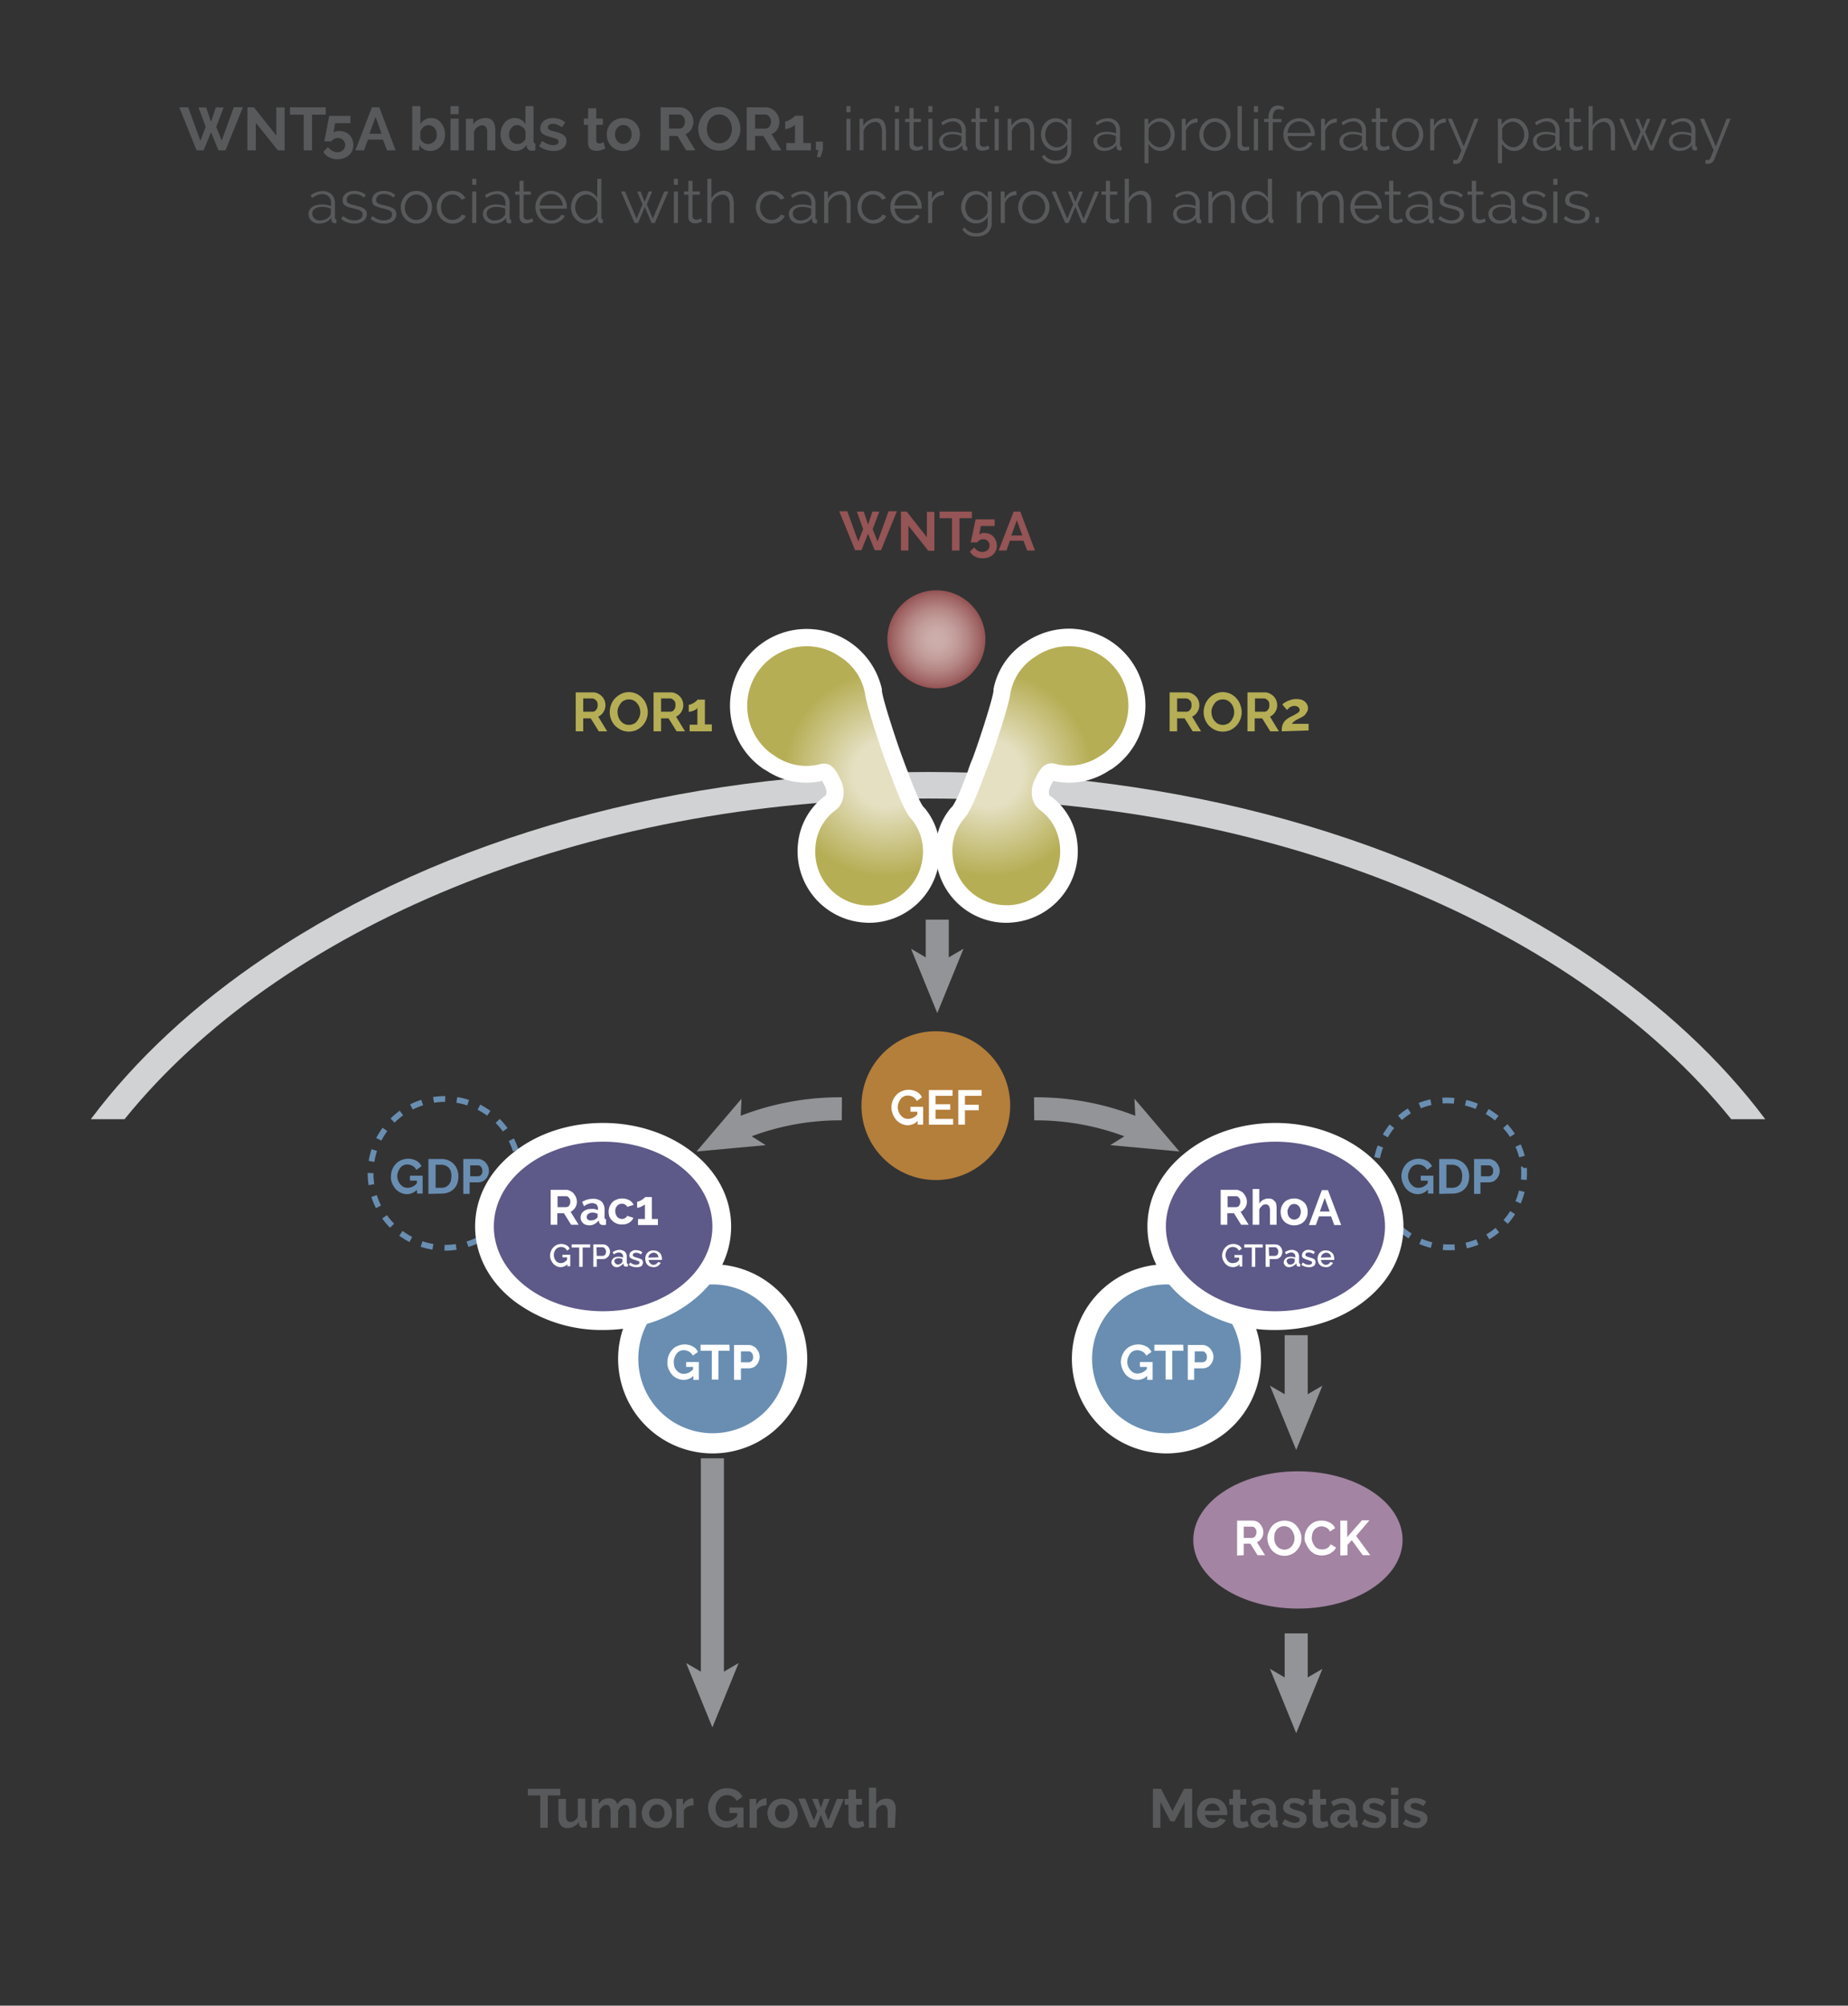 <svg id="Layer_1" data-name="Layer 1" xmlns="http://www.w3.org/2000/svg" xmlns:xlink="http://www.w3.org/1999/xlink" viewBox="0 0 641 695.5"><rect x="0" y="0" width="641" height="695.5" fill="#333333" stroke="none"/><defs><style>.cls-1,.cls-15,.cls-7{fill:none;}.cls-2{fill:#d0d2d3;}.cls-3{fill:#698eb2;}.cls-4{fill:#fff;}.cls-5{fill:#a384a2;}.cls-6{fill:#b47e3b;}.cls-7{stroke:#698eb2;stroke-width:2px;stroke-dasharray:4.05 4.05;}.cls-15,.cls-7{stroke-miterlimit:10;}.cls-8{fill:#5d5988;}.cls-9{fill:url(#radial-gradient);}.cls-10{fill:url(#radial-gradient-2);}.cls-11{fill:url(#radial-gradient-3);}.cls-12{fill:#955455;}.cls-13{fill:#b6ae55;}.cls-14{fill:#58595b;}.cls-15{stroke:#929497;stroke-width:8px;}.cls-16{fill:#929497;}</style><radialGradient id="radial-gradient" cx="307.3" cy="338.44" r="40.29" gradientTransform="translate(0 -70)" gradientUnits="userSpaceOnUse"><stop offset="0.28" stop-color="#e5e0c2"/><stop offset="0.88" stop-color="#b6ae55"/></radialGradient><radialGradient id="radial-gradient-2" cx="-1315.83" cy="338.44" r="40.29" gradientTransform="matrix(-1, 0, 0, 1, -972.57, -70)" xlink:href="#radial-gradient"/><radialGradient id="radial-gradient-3" cx="324.8" cy="291.7" r="17" gradientTransform="translate(0 -70)" gradientUnits="userSpaceOnUse"><stop offset="0" stop-color="#ceafab"/><stop offset="0.19" stop-color="#cbaaa7"/><stop offset="0.41" stop-color="#c29d9a"/><stop offset="0.64" stop-color="#b48684"/><stop offset="0.88" stop-color="#a16666"/><stop offset="0.99" stop-color="#955455"/></radialGradient></defs><title>ror1-pathway-wnt4a</title><rect class="cls-1" width="641" height="695.5"/><path class="cls-2" d="M43.2,388.1C96.6,322,201.5,276.9,321.9,276.9S547.2,322,600.5,388.1h11.8c-15.5-20.7-36-39.8-61.1-56.6-61.3-41.1-142.7-63.8-229.3-63.8s-168,22.6-229.3,63.8C67.5,348.3,47,367.4,31.5,388.1H43.2Z"/><path class="cls-3" d="M247.2,500.4a29.3,29.3,0,1,1,29.3-29.3h0A29.41,29.41,0,0,1,247.2,500.4Z"/><path class="cls-4" d="M247.2,445.4a25.8,25.8,0,1,1-25.8,25.8h0a25.73,25.73,0,0,1,25.8-25.8m0-7A32.8,32.8,0,1,0,280,471.2h0a32.88,32.88,0,0,0-32.8-32.8h0Z"/><ellipse class="cls-5" cx="450.2" cy="534" rx="36.3" ry="23.8"/><circle class="cls-6" cx="324.6" cy="383.4" r="25.8"/><circle class="cls-7" cx="154.3" cy="406.9" r="25.8" transform="translate(-59.21 27.71) rotate(-8.62)"/><path class="cls-8" d="M209.2,457.9c-22.7,0-41.2-14.6-41.2-32.6s18.5-32.6,41.2-32.6,41.2,14.6,41.2,32.6S231.9,457.9,209.2,457.9Z"/><path class="cls-4" d="M209.2,395.9c21,0,37.9,13.1,37.9,29.4s-17,29.4-37.9,29.4-37.9-13.1-37.9-29.4,16.9-29.4,37.9-29.4m0-6.5c-11.6,0-22.5,3.5-30.8,10-8.8,6.8-13.6,16-13.6,25.9s4.8,19.1,13.6,25.9a50.49,50.49,0,0,0,30.8,10c11.6,0,22.5-3.5,30.8-10,8.8-6.8,13.6-16,13.6-25.9s-4.8-19.1-13.6-25.9c-8.3-6.4-19.3-10-30.8-10h0Z"/><path class="cls-9" d="M301.5,316.9c-0.9,0-1.7-.1-2.5-0.1a21.61,21.61,0,0,1-19-24,20.14,20.14,0,0,1,7.9-14.2l0.1-.1h0.1c2.2-1.5,2-4.8,1.1-6.6l-0.1-.3c-1.1-2.3-1.9-3.9-3-3.9a2.92,2.92,0,0,0-.9.2H285a22.42,22.42,0,0,1-17.3-3.1c-0.2-.1-0.4-0.3-0.6-0.4l-0.1-.1-0.1-.1h0a23.35,23.35,0,0,1-10-15,23.65,23.65,0,0,1,18.7-27.7,22.82,22.82,0,0,1,4.5-.4,23.26,23.26,0,0,1,13.1,4,21.73,21.73,0,0,1,10,14.6v0.2c0.5,4.1,6.2,21,7.6,24.6q0.6,1.65,1.5,3.9c1.6,4.3,4.4,11.6,6.3,13.6l0.1,0.1,0.1,0.1a20.06,20.06,0,0,1,4.4,15.6,22,22,0,0,1-21.7,19.1h0Z"/><path class="cls-4" d="M279.8,224.1a19.83,19.83,0,0,1,11.5,3.6,19,19,0,0,1,8.7,12.6c0.5,4.6,6.5,22.2,7.8,25.4,1.9,4.7,5.4,15.4,8.4,18.4a17.48,17.48,0,0,1,3.8,13.4A18.61,18.61,0,0,1,301.5,314a16.2,16.2,0,0,1-2.2-.1,18.63,18.63,0,0,1-16.4-20.6v-0.1a17.1,17.1,0,0,1,6.7-12.1c3.5-2.4,3.6-7.3,2.1-10.4-1.3-2.7-2.7-5.9-5.9-5.9a5.66,5.66,0,0,0-1.8.3,21,21,0,0,1-4.3.5,19.3,19.3,0,0,1-10.7-3.3,3.51,3.51,0,0,0-.8-0.5,20.64,20.64,0,0,1,11.6-37.7m0-6a26.58,26.58,0,0,0-14.9,48.6l0.2,0.1h0a4.35,4.35,0,0,0,.7.4,25.07,25.07,0,0,0,19.4,3.6l1,2,0.1,0.3a3.22,3.22,0,0,1,0,2.9l-0.2.1-0.2.1a23.33,23.33,0,0,0-9.1,16.3,24.76,24.76,0,0,0,21.7,27.3,28.25,28.25,0,0,0,2.9.2,24.56,24.56,0,0,0,24.4-21.8,23.15,23.15,0,0,0-5-17.9l-0.2-.2-0.2-.2c-1.5-1.6-4.4-9.3-5.6-12.5-0.6-1.5-1.1-2.9-1.5-4-1.5-3.8-7-20.3-7.4-23.8V239a26.74,26.74,0,0,0-26.1-20.9h0Z"/><path class="cls-10" d="M349.1,316.9a21.72,21.72,0,0,1-21.5-19.2,20.06,20.06,0,0,1,4.4-15.6l0.1-.1,0.1-.1c1.9-2,4.6-9.2,6.3-13.6,0.6-1.5,1.1-2.9,1.5-3.9,1.5-3.6,7.2-20.5,7.6-24.6v-0.2a21.9,21.9,0,0,1,10.1-14.5,23.41,23.41,0,0,1,32.6,6.3l0.1,0.1a23.62,23.62,0,0,1,3.6,17.7,23.35,23.35,0,0,1-10,15l-0.1.1-0.1.1h0c-0.2.1-.4,0.3-0.6,0.4a22.07,22.07,0,0,1-17.3,3.1h-0.2a2.92,2.92,0,0,0-.9-0.2c-1.1,0-2,1.6-3,3.9l-0.1.2c-0.9,1.8-1.1,5.2,1.1,6.6h0.1l0.1,0.1a20.14,20.14,0,0,1,7.9,14.2,21.61,21.61,0,0,1-19,24A14.68,14.68,0,0,1,349.1,316.9Z"/><path class="cls-4" d="M370.8,224.1a20.54,20.54,0,0,1,11.5,37.6c-0.2.1-.4,0.3-0.8,0.5a19.55,19.55,0,0,1-10.7,3.3,20.24,20.24,0,0,1-4.3-.5,5.66,5.66,0,0,0-1.8-.3c-3.2,0-4.6,3.2-5.9,5.9-1.5,3.1-1.4,8,2.1,10.4a17.1,17.1,0,0,1,6.7,12.1,18.65,18.65,0,0,1-16.3,20.7h-0.1a16.2,16.2,0,0,1-2.2.1,18.61,18.61,0,0,1-18.5-16.5,17.2,17.2,0,0,1,3.8-13.4c3-3.1,6.5-13.8,8.4-18.4,1.3-3.2,7.3-20.8,7.8-25.4a19,19,0,0,1,8.8-12.6,19.74,19.74,0,0,1,11.5-3.5m0-6.1h0a26.84,26.84,0,0,0-14.8,4.5A25,25,0,0,0,344.6,239v0.6c-0.4,3.5-5.9,20-7.4,23.8-0.5,1.1-1,2.5-1.5,4-1.2,3.3-4.1,11-5.6,12.5l-0.2.2-0.2.2a23.15,23.15,0,0,0-5,17.9A24.56,24.56,0,0,0,349.1,320a28.25,28.25,0,0,0,2.9-.2,24.76,24.76,0,0,0,21.7-27.3,23,23,0,0,0-9.1-16.3l-0.2-.1-0.2-.1c-0.5-.3-0.5-1.9,0-2.9l0.1-.3,1-2a25.07,25.07,0,0,0,19.4-3.6,5.73,5.73,0,0,1,.7-0.4h0l0.2-.1A26.64,26.64,0,0,0,370.8,218h0Z"/><circle class="cls-11" cx="324.8" cy="221.7" r="17"/><path class="cls-12" d="M297.2,177.4h2.4l1.5,4.5,1.5-4.5H305l-2.3,6.1,1.7,4.3,3.8-10.5h2.9l-5.5,13.5h-2.2l-2.3-5.7-2.3,5.7h-2.2l-5.5-13.5h2.8l3.8,10.5,1.7-4.3Z"/><path class="cls-12" d="M315.1,182.3v8.6h-2.6V177.4h2l7,8.9v-8.8h2.6V191H322Z"/><path class="cls-12" d="M337.1,179.7h-4.3v11.2h-2.6V179.7h-4.3v-2.3h11.2v2.3h0Z"/><path class="cls-12" d="M341.3,184.8a5.66,5.66,0,0,1,1.8.3,3.92,3.92,0,0,1,2.3,2.3,4.39,4.39,0,0,1-1,5,5.07,5.07,0,0,1-1.6.9,6.45,6.45,0,0,1-2,.3,5.83,5.83,0,0,1-2.6-.6,4.9,4.9,0,0,1-1.8-1.7l1.5-1.5a3.74,3.74,0,0,0,1.3,1.2,3.17,3.17,0,0,0,1.6.4,2.72,2.72,0,0,0,1.7-.6,2.21,2.21,0,0,0,.2-3.1,2.06,2.06,0,0,0-1.7-.7,2.66,2.66,0,0,0-1.2.3,6.47,6.47,0,0,0-.9.8h-2.2a0.6,0.6,0,0,1,.1-0.4l0.2-1c0.1-.4.2-0.8,0.3-1.3s0.2-1,.3-1.4c0.2-1.2.5-2.5,0.8-3.9H345v2.3h-4.8l-0.5,3a1.61,1.61,0,0,1,.7-0.4A1.34,1.34,0,0,1,341.3,184.8Z"/><path class="cls-12" d="M351.6,177.4h2.3l5.1,13.5h-2.7l-1.3-3.4h-4.7l-1.2,3.4h-2.7Zm3,8.3-1.9-5.3-1.9,5.3h3.8Z"/><path class="cls-13" d="M199.7,253.6V240.1h6a3.29,3.29,0,0,1,1.7.4,4.51,4.51,0,0,1,1.4,1,4.19,4.19,0,0,1,.9,1.4,4.53,4.53,0,0,1,.3,1.6,4.2,4.2,0,0,1-.7,2.4,4,4,0,0,1-1.8,1.6l3.1,5.1h-2.9l-2.8-4.5h-2.6v4.5h-2.6Zm2.6-6.8h3.3a1.85,1.85,0,0,0,.7-0.2,1.21,1.21,0,0,0,.5-0.5,1.61,1.61,0,0,0,.4-0.7,4.1,4.1,0,0,0,0-1.8,1.61,1.61,0,0,0-.4-0.7c-0.2-.2-0.4-0.3-0.6-0.5a1.45,1.45,0,0,0-.7-0.2h-3.2v4.6h0Z"/><path class="cls-13" d="M218.1,253.7a6.6,6.6,0,0,1-2.7-.6,8,8,0,0,1-2.1-1.5,6.92,6.92,0,0,1-1.8-4.7,7.51,7.51,0,0,1,.5-2.6,6.36,6.36,0,0,1,1.4-2.2,8,8,0,0,1,2.1-1.5,5.83,5.83,0,0,1,2.6-.6,6.6,6.6,0,0,1,2.7.6,6.52,6.52,0,0,1,2.1,1.6,6.11,6.11,0,0,1,1.3,2.2,7.42,7.42,0,0,1,.5,2.5,7,7,0,0,1-1.9,4.8,8,8,0,0,1-2.1,1.5A7.51,7.51,0,0,1,218.1,253.7Zm-3.9-6.8a5.08,5.08,0,0,0,.3,1.7,3.92,3.92,0,0,0,.8,1.4,3.78,3.78,0,0,0,1.2,1,3.82,3.82,0,0,0,3.3,0,2.94,2.94,0,0,0,1.2-1,6.38,6.38,0,0,0,.8-1.4,4.53,4.53,0,0,0,.3-1.6,5.08,5.08,0,0,0-.3-1.7,3.92,3.92,0,0,0-.8-1.4,3.78,3.78,0,0,0-1.2-1,3.82,3.82,0,0,0-3.3,0,2.94,2.94,0,0,0-1.2,1,6.38,6.38,0,0,0-.8,1.4A3.81,3.81,0,0,0,214.2,246.9Z"/><path class="cls-13" d="M226.7,253.6V240.1h6a3.29,3.29,0,0,1,1.7.4,4.51,4.51,0,0,1,1.4,1,4.19,4.19,0,0,1,.9,1.4,4.53,4.53,0,0,1,.3,1.6,4.2,4.2,0,0,1-.7,2.4,4,4,0,0,1-1.8,1.6l3.1,5.1h-2.9l-2.8-4.5h-2.6v4.5h-2.6Zm2.6-6.8h3.3a1.85,1.85,0,0,0,.7-0.2,1.21,1.21,0,0,0,.5-0.5,1.61,1.61,0,0,0,.4-0.7,4.1,4.1,0,0,0,0-1.8,1.61,1.61,0,0,0-.4-0.7c-0.2-.2-0.4-0.3-0.6-0.5a1.45,1.45,0,0,0-.7-0.2h-3.2v4.6h0Z"/><path class="cls-13" d="M246.9,251.3v2.3h-7.7v-2.3h2.7v-5.8l-0.5.5a3,3,0,0,1-.8.4,3.18,3.18,0,0,1-.9.3,2.2,2.2,0,0,1-.8.1v-2.4a1.88,1.88,0,0,0,.8-0.2,4.67,4.67,0,0,0,1-.5,5.55,5.55,0,0,0,.8-0.6,1,1,0,0,0,.4-0.5h2.6v8.6h2.4v0.1Z"/><path class="cls-13" d="M405.7,253.6V240.1h6a3.29,3.29,0,0,1,1.7.4,4.51,4.51,0,0,1,1.4,1,4.19,4.19,0,0,1,.9,1.4,4.53,4.53,0,0,1,.3,1.6,4.2,4.2,0,0,1-.7,2.4,4,4,0,0,1-1.8,1.6l3.1,5.1h-2.9l-2.8-4.5h-2.6v4.5h-2.6Zm2.6-6.8h3.3a1.85,1.85,0,0,0,.7-0.2,1.21,1.21,0,0,0,.5-0.5,1.61,1.61,0,0,0,.4-0.7,4.1,4.1,0,0,0,0-1.8,1.61,1.61,0,0,0-.4-0.7c-0.2-.2-0.4-0.3-0.6-0.5a1.45,1.45,0,0,0-.7-0.2h-3.2v4.6h0Z"/><path class="cls-13" d="M424.1,253.7a6.6,6.6,0,0,1-2.7-.6,8,8,0,0,1-2.1-1.5,6.92,6.92,0,0,1-1.8-4.7,7.51,7.51,0,0,1,.5-2.6,6.36,6.36,0,0,1,1.4-2.2,6.23,6.23,0,0,1,2.1-1.5,5.83,5.83,0,0,1,2.6-.6,6.6,6.6,0,0,1,2.7.6,6.52,6.52,0,0,1,2.1,1.6,6.11,6.11,0,0,1,1.3,2.2,7.42,7.42,0,0,1,.5,2.5,7,7,0,0,1-1.9,4.8,8,8,0,0,1-2.1,1.5A7.51,7.51,0,0,1,424.1,253.7Zm-3.9-6.8a5.08,5.08,0,0,0,.3,1.7,3.92,3.92,0,0,0,.8,1.4,3.77,3.77,0,0,0,1.2,1,3.82,3.82,0,0,0,3.3,0,2.94,2.94,0,0,0,1.2-1,6.38,6.38,0,0,0,.8-1.4,4.53,4.53,0,0,0,.3-1.6,5.08,5.08,0,0,0-.3-1.7,3.92,3.92,0,0,0-.8-1.4,3.77,3.77,0,0,0-1.2-1,3.82,3.82,0,0,0-3.3,0,2.94,2.94,0,0,0-1.2,1,6.38,6.38,0,0,0-.8,1.4,3.81,3.81,0,0,0-.3,1.6h0Z"/><path class="cls-13" d="M432.7,253.6V240.1h6a3.29,3.29,0,0,1,1.7.4,4.51,4.51,0,0,1,1.4,1,4.19,4.19,0,0,1,.9,1.4,4.53,4.53,0,0,1,.3,1.6,4.2,4.2,0,0,1-.7,2.4,4,4,0,0,1-1.8,1.6l3.1,5.1h-3l-2.8-4.5h-2.6v4.5h-2.5Zm2.6-6.8h3.3a1.85,1.85,0,0,0,.7-0.2,1.21,1.21,0,0,0,.5-0.5,1.61,1.61,0,0,0,.4-0.7,4.1,4.1,0,0,0,0-1.8,1.61,1.61,0,0,0-.4-0.7c-0.2-.2-0.4-0.3-0.6-0.5a1.45,1.45,0,0,0-.7-0.2h-3.2v4.6h0Z"/><path class="cls-13" d="M444.6,253.6a9.15,9.15,0,0,1,.1-1.6,3.49,3.49,0,0,1,.5-1.3,3.13,3.13,0,0,1,.9-1.1,7.84,7.84,0,0,1,1.5-1l1.4-.7c0.3-.2.7-0.4,1-0.6a2.65,2.65,0,0,0,.6-0.5,1.42,1.42,0,0,0,.2-0.6,1.23,1.23,0,0,0-.5-1,2,2,0,0,0-1.3-.4,2,2,0,0,0-.8.1c-0.2.1-.5,0.2-0.7,0.3a2.65,2.65,0,0,0-.6.5l-0.5.5-1.6-1.9a4.35,4.35,0,0,1,.7-0.6,10.91,10.91,0,0,1,1.1-.6c0.4-.2.9-0.3,1.4-0.5a6.9,6.9,0,0,1,3.3,0,3.29,3.29,0,0,1,1.3.7,3.92,3.92,0,0,1,.8,1,3.08,3.08,0,0,1,.3,1.3,2.66,2.66,0,0,1-.3,1.2l-0.6.9a2.7,2.7,0,0,1-.8.7,4.05,4.05,0,0,1-.9.5l-0.8.4c-0.3.2-.6,0.3-0.9,0.5s-0.5.4-.8,0.6a2.65,2.65,0,0,0-.5.6h5.8v2.3l-9.3.3h0Z"/><path class="cls-4" d="M240.5,477.1a4.76,4.76,0,0,1-3.4,1.4,5.45,5.45,0,0,1-2.2-.5,5.94,5.94,0,0,1-1.8-1.3,8.17,8.17,0,0,1-1.2-2,5.07,5.07,0,0,1-.4-2.4,6.31,6.31,0,0,1,1.7-4.3,5,5,0,0,1,1.9-1.3,6,6,0,0,1,5.2.2,4.14,4.14,0,0,1,1.8,1.9l-1.8,1.3a3,3,0,0,0-1.3-1.4,3.74,3.74,0,0,0-1.8-.5,3.19,3.19,0,0,0-1.4.3,3.13,3.13,0,0,0-1.1.9,5.39,5.39,0,0,0-.7,1.3,4,4,0,0,0-.3,1.5,9.85,9.85,0,0,0,.2,1.7,3.53,3.53,0,0,0,.8,1.3,3.13,3.13,0,0,0,1.1.9,3.19,3.19,0,0,0,1.4.3,4.18,4.18,0,0,0,3.2-1.6V474H238v-1.7h4.4v6.2h-1.9v-1.4h0Z"/><path class="cls-4" d="M253.1,468.4h-3.9v10h-2.3v-10H243v-2.1h10l0.1,2.1h0Z"/><path class="cls-4" d="M254.6,478.5V466.4h5.1a2.6,2.6,0,0,1,1.5.4,2.73,2.73,0,0,1,1.2.9,5.67,5.67,0,0,1,.8,1.3,3.9,3.9,0,0,1,0,3,3.53,3.53,0,0,1-.8,1.3,2.73,2.73,0,0,1-1.2.9,4,4,0,0,1-1.5.3H257v4h-2.4Zm2.4-6.1h2.7a1.61,1.61,0,0,0,1.1-.5,1.79,1.79,0,0,0,.4-1.4,2,2,0,0,0-.1-0.8,2.09,2.09,0,0,0-.4-0.6,1,1,0,0,0-.5-0.4,1.27,1.27,0,0,0-.6-0.1H257v3.8h0Z"/><path class="cls-3" d="M404.6,500.4a29.3,29.3,0,1,1,29.3-29.3h0A29.28,29.28,0,0,1,404.6,500.4Z"/><path class="cls-4" d="M404.6,445.4a25.8,25.8,0,1,1-25.8,25.8h0a25.8,25.8,0,0,1,25.8-25.8m0-7a32.8,32.8,0,1,0,32.8,32.8h0a32.82,32.82,0,0,0-32.8-32.8h0Z"/><path class="cls-4" d="M397.9,477.1a4.76,4.76,0,0,1-3.4,1.4,5.45,5.45,0,0,1-2.2-.5,5.94,5.94,0,0,1-1.8-1.3,8.18,8.18,0,0,1-1.2-2,6.87,6.87,0,0,1-.5-2.4,6.31,6.31,0,0,1,1.7-4.3,5,5,0,0,1,1.9-1.3,6,6,0,0,1,5.2.2,4.14,4.14,0,0,1,1.8,1.9l-1.8,1.3a3,3,0,0,0-1.3-1.4,3.74,3.74,0,0,0-1.8-.5,3.19,3.19,0,0,0-1.4.3,3.13,3.13,0,0,0-1.1.9,5.39,5.39,0,0,0-.7,1.3,4,4,0,0,0-.3,1.5,4.53,4.53,0,0,0,.3,1.6,3.53,3.53,0,0,0,.8,1.3,3.13,3.13,0,0,0,1.1.9,3.19,3.19,0,0,0,1.4.3,4.18,4.18,0,0,0,3.2-1.6V474h-2.4v-1.7h4.4v6.2h-1.9v-1.4h0Z"/><path class="cls-4" d="M410.5,468.4h-3.9v10h-2.3v-10h-3.9v-2.1h10l0.1,2.1h0Z"/><path class="cls-4" d="M412,478.5V466.4h5.1a2.6,2.6,0,0,1,1.5.4,2.73,2.73,0,0,1,1.2.9,5.67,5.67,0,0,1,.8,1.3,3.9,3.9,0,0,1,0,3,3.53,3.53,0,0,1-.8,1.3,2.73,2.73,0,0,1-1.2.9,4,4,0,0,1-1.5.3h-2.9v4H412Zm2.4-6.1h2.7a1.61,1.61,0,0,0,1.1-.5,1.79,1.79,0,0,0,.4-1.4,2,2,0,0,0-.1-0.8,2.09,2.09,0,0,0-.4-0.6,1,1,0,0,0-.5-0.4,1.27,1.27,0,0,0-.6-0.1h-2.6v3.8h0Z"/><path class="cls-4" d="M318.3,388.7a4.86,4.86,0,0,1-3.4,1.5,5.45,5.45,0,0,1-2.2-.5,5.94,5.94,0,0,1-1.8-1.3,8.18,8.18,0,0,1-1.2-2,6.87,6.87,0,0,1-.5-2.4,6.31,6.31,0,0,1,1.7-4.3,5,5,0,0,1,1.9-1.3,6,6,0,0,1,5.2.2,4.14,4.14,0,0,1,1.8,1.9l-1.8,1.3a3,3,0,0,0-1.3-1.4,3.74,3.74,0,0,0-1.8-.5,3.19,3.19,0,0,0-1.4.3,3.13,3.13,0,0,0-1.1.9,5.39,5.39,0,0,0-.7,1.3,4,4,0,0,0-.3,1.5,4.53,4.53,0,0,0,.3,1.6,3.53,3.53,0,0,0,.8,1.3,3.13,3.13,0,0,0,1.1.9,3.19,3.19,0,0,0,1.4.3,4.18,4.18,0,0,0,3.2-1.6v-0.9h-2.4v-1.7h4.4V390h-1.9v-1.3h0Z"/><path class="cls-4" d="M330.6,388v2h-8.4V378h8.2v2h-5.9v2.9h5.1v1.9h-5.1V388h6.1Z"/><path class="cls-4" d="M332.4,390V378h8.1v2h-5.8v3.1h4.8V385h-4.8v5h-2.3Z"/><path class="cls-4" d="M196.8,438.4a3.26,3.26,0,0,1-2.3,1,3.19,3.19,0,0,1-1.4-.3,4.7,4.7,0,0,1-1.2-.9,5.67,5.67,0,0,1-.8-1.3,3.9,3.9,0,0,1,0-3,3.53,3.53,0,0,1,.8-1.3,3.78,3.78,0,0,1,1.2-.9,4,4,0,0,1,3.4.1,2.54,2.54,0,0,1,1.1,1.2l-0.9.7a2.19,2.19,0,0,0-.9-1,2.66,2.66,0,0,0-1.2-.3,3.55,3.55,0,0,0-1,.2,5.55,5.55,0,0,0-.8.6,4.05,4.05,0,0,0-.5.9,3.13,3.13,0,0,0,0,2.2,4.05,4.05,0,0,0,.5.9,1.56,1.56,0,0,0,.8.6,1.8,1.8,0,0,0,1,.2,2,2,0,0,0,1.1-.3,2.84,2.84,0,0,0,1-.9V436h-1.6v-0.9h2.7v4h-1v-0.7h0Z"/><path class="cls-4" d="M204.7,432.6h-2.6v6.7h-1.2v-6.7h-2.6v-1.1h6.4v1.1h0Z"/><path class="cls-4" d="M205.8,439.3v-7.8h3.3a3.55,3.55,0,0,1,1,.2,2.1,2.1,0,0,1,.8.6,2.18,2.18,0,0,1,.5.8,2.92,2.92,0,0,1,.2.9,3.55,3.55,0,0,1-.2,1,2.18,2.18,0,0,1-.5.8c-0.2.2-.5,0.4-0.7,0.6a3.55,3.55,0,0,1-1,.2H207v2.7h-1.2Zm1.2-3.8h2a0.9,0.9,0,0,0,.5-0.1c0.1-.1.3-0.2,0.4-0.3a0.76,0.76,0,0,0,.2-0.5,1.85,1.85,0,0,0,0-1.2c-0.1-.2-0.2-0.3-0.3-0.5a1.38,1.38,0,0,0-.4-0.3,0.75,0.75,0,0,0-.5-0.1h-2l0.1,3h0Z"/><path class="cls-4" d="M214,439.4a2.2,2.2,0,0,1-.8-0.1,1.84,1.84,0,0,1-1-1,0.88,0.88,0,0,1-.1-0.7,1.45,1.45,0,0,1,.2-0.7,2.65,2.65,0,0,1,.5-0.6,2,2,0,0,1,.8-0.4,3.4,3.4,0,0,1,1-.1,2.2,2.2,0,0,1,.8.1,1.85,1.85,0,0,1,.7.2v-0.4a1.28,1.28,0,0,0-.4-1,1.78,1.78,0,0,0-1-.4,2.92,2.92,0,0,0-.9.2,4.05,4.05,0,0,0-.9.5l-0.4-.8a4.89,4.89,0,0,1,2.3-.8,3.29,3.29,0,0,1,1.9.6,2.34,2.34,0,0,1,.7,1.7v2.1a0.35,0.35,0,0,0,.3.4h0.1v1H217a0.68,0.68,0,0,1-.7-0.7v-0.4a3.92,3.92,0,0,1-1,.8A1.79,1.79,0,0,1,214,439.4Zm0.3-.9a1.88,1.88,0,0,0,.8-0.2,1,1,0,0,0,.6-0.5,0.76,0.76,0,0,0,.2-0.4v-0.8c-0.2-.1-0.4-0.1-0.6-0.2s-0.5-.1-0.7-0.1a2.28,2.28,0,0,0-1.1.3,0.75,0.75,0,0,0-.4.7,0.91,0.91,0,0,0,.3.7,1.06,1.06,0,0,0,.9.5h0Z"/><path class="cls-4" d="M220.7,439.4a4.3,4.3,0,0,1-2.6-.8l0.5-.8a8.79,8.79,0,0,0,1,.6,3.55,3.55,0,0,0,1,.2,2.92,2.92,0,0,0,.9-0.2,0.71,0.71,0,0,0,.3-0.6,0.51,0.51,0,0,0-.4-0.5c-0.4-.1-0.7-0.3-1.1-0.4a4.65,4.65,0,0,1-.9-0.3l-0.6-.3a1.51,1.51,0,0,1-.4-0.4,1.27,1.27,0,0,1-.1-0.6,2.35,2.35,0,0,1,.2-0.8,1.21,1.21,0,0,1,.5-0.5,2.51,2.51,0,0,1,.7-0.4,2.77,2.77,0,0,1,.9-0.1,5,5,0,0,1,1.2.2,2.07,2.07,0,0,1,1,.6l-0.5.7a2.72,2.72,0,0,0-1.7-.6,2.35,2.35,0,0,0-.8.2,0.71,0.71,0,0,0-.3.6,0.37,0.37,0,0,0,.1.3,0.22,0.22,0,0,0,.2.2,1.47,1.47,0,0,0,.4.2l0.6,0.2c0.4,0.1.7,0.2,1,.3s0.5,0.2.7,0.3a1,1,0,0,1,.4.5,1.27,1.27,0,0,1,.1.6,1.61,1.61,0,0,1-.6,1.3A3.23,3.23,0,0,1,220.7,439.4Z"/><path class="cls-4" d="M226.7,439.4a5,5,0,0,1-1.2-.2,2,2,0,0,1-.9-0.6,2.07,2.07,0,0,1-.6-1,5.16,5.16,0,0,1-.2-1.1,3.6,3.6,0,0,1,.2-1.1,2.07,2.07,0,0,1,.6-1,2.36,2.36,0,0,1,.9-0.6,2.54,2.54,0,0,1,1.2-.2,5,5,0,0,1,1.2.2,7,7,0,0,1,.9.6,2.36,2.36,0,0,1,.6.9,4.25,4.25,0,0,1,.2,1.1v0.5H225a1.85,1.85,0,0,0,.2.7,1,1,0,0,0,.4.5,1.76,1.76,0,0,0,.5.4,1.27,1.27,0,0,0,.6.1,0.9,0.9,0,0,0,.5-0.1,0.52,0.52,0,0,0,.4-0.2,1.38,1.38,0,0,1,.4-0.3,0.52,0.52,0,0,0,.2-0.4l1,0.3a3.46,3.46,0,0,1-1,1.1A2.6,2.6,0,0,1,226.7,439.4Zm1.7-3.4a1.85,1.85,0,0,0-.2-0.7,1,1,0,0,0-.4-0.5,1.33,1.33,0,0,0-.5-0.3,1.27,1.27,0,0,0-.6-0.1,1.85,1.85,0,0,0-1.2.5,1,1,0,0,0-.4.5,1.45,1.45,0,0,0-.2.7l3.5-.1h0Z"/><path class="cls-14" d="M194.4,622.6H190v11.2h-2.6V622.6h-4.3v-2.3h11.2l0.1,2.3h0Z"/><path class="cls-14" d="M196.8,633.9a2.51,2.51,0,0,1-2.3-1,4.43,4.43,0,0,1-.8-2.9v-6.2h2.6v5.7c0,1.5.5,2.3,1.6,2.3a2.39,2.39,0,0,0,1.4-.5,2.59,2.59,0,0,0,1.1-1.4v-6.2H203v7a1.27,1.27,0,0,0,.1.6,0.76,0.76,0,0,0,.5.2v2.2c-0.2,0-.4.1-0.6,0.1h-0.5a2,2,0,0,1-1.1-.3,1.05,1.05,0,0,1-.5-0.9l-0.1-.8a3.53,3.53,0,0,1-1.7,1.5A3.79,3.79,0,0,1,196.8,633.9Z"/><path class="cls-14" d="M220.9,633.8h-2.6v-5.6a3.92,3.92,0,0,0-.4-1.8,1.07,1.07,0,0,0-1.1-.5,2,2,0,0,0-1.4.6,3.07,3.07,0,0,0-1,1.5v5.8h-2.6v-5.6a3.92,3.92,0,0,0-.4-1.8,1.07,1.07,0,0,0-1.1-.5,2,2,0,0,0-1.4.6,3.07,3.07,0,0,0-1,1.5v5.8h-2.6v-10h2.3v1.8a5.36,5.36,0,0,1,1.5-1.5,4.19,4.19,0,0,1,2.2-.5,3.08,3.08,0,0,1,1.9.6,2.9,2.9,0,0,1,.9,1.5,5.72,5.72,0,0,1,1.5-1.6,3.14,3.14,0,0,1,2.1-.5,4,4,0,0,1,1.5.3,2,2,0,0,1,.9.9,2.84,2.84,0,0,1,.4,1.3,6.6,6.6,0,0,1,.1,1.4v6.2Z"/><path class="cls-14" d="M227.8,633.9a5.38,5.38,0,0,1-2.2-.4,4.57,4.57,0,0,1-1.6-1.1,5.37,5.37,0,0,1-1-1.6,6.47,6.47,0,0,1-.4-2,4.48,4.48,0,0,1,.4-2,4.35,4.35,0,0,1,1-1.6,4.19,4.19,0,0,1,1.6-1.1,5.38,5.38,0,0,1,2.2-.4,5.7,5.7,0,0,1,2.2.4,5,5,0,0,1,2.7,2.8,6.47,6.47,0,0,1,.4,2,4.48,4.48,0,0,1-.4,2,4.35,4.35,0,0,1-1,1.6,4.19,4.19,0,0,1-1.6,1.1A6.34,6.34,0,0,1,227.8,633.9Zm-2.6-5.1a5,5,0,0,0,.2,1.2,1.8,1.8,0,0,0,.6.9,1.55,1.55,0,0,0,.8.6,2.56,2.56,0,0,0,2.1,0,2.41,2.41,0,0,0,.8-0.6,8.79,8.79,0,0,0,.6-1,3.7,3.7,0,0,0,0-2.4,2.07,2.07,0,0,0-.6-1,1.55,1.55,0,0,0-.8-0.6,2.6,2.6,0,0,0-2,0,5.55,5.55,0,0,0-.8.6,8.79,8.79,0,0,0-.6,1A3.08,3.08,0,0,0,225.2,628.8Z"/><path class="cls-14" d="M240.6,626a5.37,5.37,0,0,0-2.1.5,2.74,2.74,0,0,0-1.3,1.3v6h-2.6v-10h2.3v2.1l0.6-.9a2.7,2.7,0,0,1,.8-0.7,2.62,2.62,0,0,1,.9-0.5,2.35,2.35,0,0,1,.8-0.2h0.5l0.1,2.4h0Z"/><path class="cls-14" d="M255.8,632.2a5.29,5.29,0,0,1-3.8,1.6,7,7,0,0,1-2.5-.5,5.85,5.85,0,0,1-2-1.5,6.36,6.36,0,0,1-1.4-2.2,8.57,8.57,0,0,1-.5-2.7,7.08,7.08,0,0,1,1.9-4.8,8,8,0,0,1,2.1-1.5,5.75,5.75,0,0,1,2.6-.5,6.45,6.45,0,0,1,3.3.8,4.73,4.73,0,0,1,2,2.2l-2,1.4a3.39,3.39,0,0,0-1.4-1.5,3.51,3.51,0,0,0-2-.5,3.17,3.17,0,0,0-1.6.4,2.94,2.94,0,0,0-1.2,1,6.38,6.38,0,0,0-.8,1.4,5.08,5.08,0,0,0-.3,1.7,5.66,5.66,0,0,0,.3,1.8,6.38,6.38,0,0,0,.8,1.4,3.25,3.25,0,0,0,1.3,1,2.88,2.88,0,0,0,1.6.3,4.36,4.36,0,0,0,3.5-1.8v-1H253v-1.9h4.9v6.9h-2.2l0.1-1.5h0Z"/><path class="cls-14" d="M265.9,626a5.37,5.37,0,0,0-2.1.5,2.74,2.74,0,0,0-1.3,1.3v6H260v-10h2.3v2.1l0.6-.9a2.7,2.7,0,0,1,.8-0.7,2.62,2.62,0,0,1,.9-0.5,2.35,2.35,0,0,1,.8-0.2h0.5V626h0Z"/><path class="cls-14" d="M271.4,633.9a5.38,5.38,0,0,1-2.2-.4,4.57,4.57,0,0,1-1.6-1.1,5.37,5.37,0,0,1-1-1.6,6.46,6.46,0,0,1-.4-2,4.48,4.48,0,0,1,.4-2,4.35,4.35,0,0,1,1-1.6,4.19,4.19,0,0,1,1.6-1.1,5.38,5.38,0,0,1,2.2-.4,5.7,5.7,0,0,1,2.2.4,5,5,0,0,1,2.7,2.8,6.46,6.46,0,0,1,.4,2,4.48,4.48,0,0,1-.4,2,4.35,4.35,0,0,1-1,1.6,4.19,4.19,0,0,1-1.6,1.1A6.35,6.35,0,0,1,271.4,633.9Zm-2.6-5.1a5,5,0,0,0,.2,1.2,2.62,2.62,0,0,0,.5.9,1.56,1.56,0,0,0,.8.6,2.33,2.33,0,0,0,2,0,2.41,2.41,0,0,0,.8-0.6,3.13,3.13,0,0,0,.5-1,3.7,3.7,0,0,0,0-2.4,3.13,3.13,0,0,0-.5-1,1.56,1.56,0,0,0-.8-0.6,2.6,2.6,0,0,0-2,0,5.55,5.55,0,0,0-.8.6,3.13,3.13,0,0,0-.5,1A5.85,5.85,0,0,0,268.8,628.8Z"/><path class="cls-14" d="M290.3,623.8h2.4l-4.2,10h-2.1l-1.7-4.4-1.7,4.3h-2l-4.1-10h2.4l3,7.6,1.2-3.2-1.8-4.3h2l1,3.1,1.1-3.1h2l-1.7,4.3,1.2,3.2Z"/><path class="cls-14" d="M299.8,633.2c-0.4.2-.8,0.3-1.3,0.5a4.14,4.14,0,0,1-1.6.2,3.4,3.4,0,0,1-1-.1,2,2,0,0,1-.8-0.4,5.55,5.55,0,0,1-.6-0.8,4.25,4.25,0,0,1-.2-1.1v-5.7H293v-2h1.3v-3.2h2.6v3.2H299v2h-2v4.9a1.14,1.14,0,0,0,.3.8,1.45,1.45,0,0,0,.7.2,2.2,2.2,0,0,0,.8-0.1l0.6-.2Z"/><path class="cls-14" d="M310.4,633.8h-2.5v-5.6a3.29,3.29,0,0,0-.4-1.7,1.56,1.56,0,0,0-1.2-.6,1.85,1.85,0,0,0-.7.2,2.53,2.53,0,0,0-1.3,1.1,3,3,0,0,0-.4.8v5.8h-2.5V619.9h2.5v5.8a4.31,4.31,0,0,1,1.5-1.5,5,5,0,0,1,2.1-.5,4.53,4.53,0,0,1,1.6.3,2.19,2.19,0,0,1,1,.9,5,5,0,0,1,.5,1.3,7.08,7.08,0,0,1,.1,1.4l-0.3,6.2h0Z"/><path class="cls-14" d="M410.9,633.8v-8.9l-3.5,6.7H406l-3.5-6.7v8.9h-2.6V620.3h2.8l4,7.7,4-7.7h2.8v13.5h-2.6Z"/><path class="cls-14" d="M420.5,633.9a5.7,5.7,0,0,1-2.2-.4,5,5,0,0,1-2.7-2.8,5.2,5.2,0,0,1,0-4,5.85,5.85,0,0,1,1-1.7,3.86,3.86,0,0,1,1.7-1.1,5.38,5.38,0,0,1,2.2-.4,5.7,5.7,0,0,1,2.2.4,4.57,4.57,0,0,1,1.6,1.1,5.37,5.37,0,0,1,1,1.6,6.46,6.46,0,0,1,.4,1.9v0.9H418a1.93,1.93,0,0,0,.3,1,1.56,1.56,0,0,0,.6.8,2.18,2.18,0,0,0,.8.5,3.55,3.55,0,0,0,1,.2,2.3,2.3,0,0,0,1.4-.4,2.19,2.19,0,0,0,.9-1l2.2,0.6a4.69,4.69,0,0,1-1.8,1.9A4.76,4.76,0,0,1,420.5,633.9Zm2.6-6a2.5,2.5,0,0,0-.8-1.8,2.46,2.46,0,0,0-2.7-.5,2.18,2.18,0,0,0-.8.5,5.55,5.55,0,0,0-.6.8c-0.1.3-.2,0.7-0.3,1h5.2Z"/><path class="cls-14" d="M433.2,633.2c-0.4.2-.8,0.3-1.3,0.5a4.14,4.14,0,0,1-1.6.2,3.4,3.4,0,0,1-1-.1,2,2,0,0,1-.8-0.4,5.55,5.55,0,0,1-.6-0.8,4.25,4.25,0,0,1-.2-1.1v-5.7h-1.3v-2h1.3v-3.2h2.5v3.2h2.1v2h-2.1v4.9a1.14,1.14,0,0,0,.3.8,0.84,0.84,0,0,0,.7.2,2.2,2.2,0,0,0,.8-0.1l0.6-.2Z"/><path class="cls-14" d="M437.2,633.9a6.75,6.75,0,0,1-1.4-.2,4.13,4.13,0,0,1-1.1-.7,3.59,3.59,0,0,1-.7-1,3,3,0,0,1,0-2.6,2.84,2.84,0,0,1,.9-1,8.27,8.27,0,0,1,1.3-.7,5,5,0,0,1,1.7-.2,5.7,5.7,0,0,1,1.3.1c0.4,0.1.8,0.2,1.1,0.3v-0.6a2,2,0,0,0-.6-1.5,2.16,2.16,0,0,0-1.7-.5,4.53,4.53,0,0,0-1.6.3,8,8,0,0,0-1.6.8l-0.8-1.6a7.65,7.65,0,0,1,4.1-1.3,4.81,4.81,0,0,1,3.3,1,3.85,3.85,0,0,1,1.2,3v3.1a1.27,1.27,0,0,0,.1.6,0.76,0.76,0,0,0,.5.2v2.2a4.1,4.1,0,0,1-1.1.1,2,2,0,0,1-1.1-.3,1.35,1.35,0,0,1-.5-0.9l-0.1-.5a4,4,0,0,1-1.6,1.3A1.61,1.61,0,0,1,437.2,633.9Zm0.8-1.8a5,5,0,0,0,1.2-.2,1.8,1.8,0,0,0,.9-0.6,1,1,0,0,0,.4-0.7v-1.1l-1-.3a3.4,3.4,0,0,0-1-.1,2.35,2.35,0,0,0-1.6.5,1.25,1.25,0,0,0-.6,1.1,1.61,1.61,0,0,0,.5,1.1,3.49,3.49,0,0,0,1.2.3h0Z"/><path class="cls-14" d="M449.2,633.9a7.27,7.27,0,0,1-2.5-.4,4.9,4.9,0,0,1-2-1.1l1-1.6a7.68,7.68,0,0,0,1.8,1,4.67,4.67,0,0,0,1.7.3,2.66,2.66,0,0,0,1.2-.3,0.74,0.74,0,0,0,.4-0.8,0.89,0.89,0,0,0-.5-0.8c-0.5-.2-1.1-0.4-1.7-0.6a10.31,10.31,0,0,1-1.6-.5,2.38,2.38,0,0,1-1.1-.6,1.34,1.34,0,0,1-.6-0.7,3,3,0,0,1,.1-2.4,3.92,3.92,0,0,1,.8-1,7.46,7.46,0,0,1,1.2-.7,3.89,3.89,0,0,1,1.5-.2,7.61,7.61,0,0,1,2.1.3,4,4,0,0,1,1.8,1l-1,1.5a5.3,5.3,0,0,0-1.5-.8,3.53,3.53,0,0,0-1.4-.3,2,2,0,0,0-1.1.3,0.74,0.74,0,0,0-.4.8,0.48,0.48,0,0,0,.1.4l0.3,0.3,0.6,0.3a9.44,9.44,0,0,0,.9.3c0.7,0.2,1.3.4,1.8,0.5a6.72,6.72,0,0,1,1.2.6,2.7,2.7,0,0,1,.7.8,2,2,0,0,1,.2,1.1,2.84,2.84,0,0,1-1.1,2.3A3.48,3.48,0,0,1,449.2,633.9Z"/><path class="cls-14" d="M460.8,633.2c-0.4.2-.8,0.3-1.3,0.5a4.14,4.14,0,0,1-1.6.2,3.4,3.4,0,0,1-1-.1,2,2,0,0,1-.8-0.4,5.55,5.55,0,0,1-.6-0.8,4.25,4.25,0,0,1-.2-1.1v-5.7H454v-2h1.3v-3.2h2.6v3.2H460v2h-2v4.9a1.14,1.14,0,0,0,.3.8,0.84,0.84,0,0,0,.7.2,2.2,2.2,0,0,0,.8-0.1l0.6-.2Z"/><path class="cls-14" d="M464.9,633.9a6.75,6.75,0,0,1-1.4-.2,4.13,4.13,0,0,1-1.1-.7,3.59,3.59,0,0,1-.7-1,3,3,0,0,1,0-2.6,2.84,2.84,0,0,1,.9-1,8.27,8.27,0,0,1,1.3-.7,5,5,0,0,1,1.7-.2,5.7,5.7,0,0,1,1.3.1c0.4,0.1.8,0.2,1.1,0.3v-0.6a2,2,0,0,0-.6-1.5,2.16,2.16,0,0,0-1.7-.5,4.53,4.53,0,0,0-1.6.3,8,8,0,0,0-1.6.8l-0.8-1.6a7.65,7.65,0,0,1,4.1-1.3,4.81,4.81,0,0,1,3.3,1,3.85,3.85,0,0,1,1.2,3v3.1a1.27,1.27,0,0,0,.1.6,0.76,0.76,0,0,0,.5.2v2.2a4.1,4.1,0,0,1-1.1.1,2,2,0,0,1-1.1-.3,1.35,1.35,0,0,1-.5-0.9l-0.1-.5a4,4,0,0,1-1.6,1.3A1.61,1.61,0,0,1,464.9,633.9Zm0.7-1.8a5,5,0,0,0,1.2-.2,1.8,1.8,0,0,0,.9-0.6,1,1,0,0,0,.4-0.7v-1.1l-1-.3a3.4,3.4,0,0,0-1-.1,2.35,2.35,0,0,0-1.6.5,1.25,1.25,0,0,0-.6,1.1,1.61,1.61,0,0,0,.5,1.1,4.22,4.22,0,0,0,1.2.3h0Z"/><path class="cls-14" d="M476.8,633.9a7.27,7.27,0,0,1-2.5-.4,4.9,4.9,0,0,1-2-1.1l1-1.6a7.68,7.68,0,0,0,1.8,1,4.67,4.67,0,0,0,1.7.3,2.66,2.66,0,0,0,1.2-.3,0.74,0.74,0,0,0,.4-0.8,0.89,0.89,0,0,0-.5-0.8c-0.5-.2-1.1-0.4-1.7-0.6a10.31,10.31,0,0,1-1.6-.5,2.38,2.38,0,0,1-1.1-.6,1.34,1.34,0,0,1-.6-0.7,3,3,0,0,1,.1-2.4,3.92,3.92,0,0,1,.8-1,7.46,7.46,0,0,1,1.2-.7,3.89,3.89,0,0,1,1.5-.2,7.61,7.61,0,0,1,2.1.3,4,4,0,0,1,1.8,1l-1,1.5a5.3,5.3,0,0,0-1.5-.8,3.53,3.53,0,0,0-1.4-.3,2,2,0,0,0-1.1.3,0.74,0.74,0,0,0-.4.8,0.48,0.48,0,0,0,.1.4l0.3,0.3,0.6,0.3a9.44,9.44,0,0,0,.9.3c0.7,0.2,1.3.4,1.8,0.5a6.72,6.72,0,0,1,1.2.6,2.7,2.7,0,0,1,.7.8,2,2,0,0,1,.2,1.1,2.84,2.84,0,0,1-1.1,2.3A3.38,3.38,0,0,1,476.8,633.9Z"/><path class="cls-14" d="M482.5,622.4v-2.5H485v2.5h-2.5Zm0,11.4v-10H485v10h-2.5Z"/><path class="cls-14" d="M491.1,633.9a7.27,7.27,0,0,1-2.5-.4,4.9,4.9,0,0,1-2-1.1l1-1.6a7.68,7.68,0,0,0,1.8,1,4.67,4.67,0,0,0,1.7.3,2.66,2.66,0,0,0,1.2-.3,0.74,0.74,0,0,0,.4-0.8,0.89,0.89,0,0,0-.5-0.8c-0.5-.2-1.1-0.4-1.7-0.6a10.31,10.31,0,0,1-1.6-.5,2.38,2.38,0,0,1-1.1-.6,1.34,1.34,0,0,1-.6-0.7,3,3,0,0,1,.1-2.4,3.92,3.92,0,0,1,.8-1,7.46,7.46,0,0,1,1.2-.7,3.89,3.89,0,0,1,1.5-.2,7.61,7.61,0,0,1,2.1.3,4,4,0,0,1,1.8,1l-1,1.5a5.3,5.3,0,0,0-1.5-.8,3.53,3.53,0,0,0-1.4-.3,2,2,0,0,0-1.1.3,0.74,0.74,0,0,0-.4.8,0.48,0.48,0,0,0,.1.4l0.3,0.3,0.6,0.3a9.44,9.44,0,0,0,.9.3c0.7,0.2,1.3.4,1.8,0.5a6.72,6.72,0,0,1,1.2.6,2.7,2.7,0,0,1,.7.8,2,2,0,0,1,.2,1.1,2.84,2.84,0,0,1-1.1,2.3A3.38,3.38,0,0,1,491.1,633.9Z"/><path class="cls-3" d="M144.6,412.6a4.86,4.86,0,0,1-3.4,1.5,5.45,5.45,0,0,1-2.2-.5,5.94,5.94,0,0,1-1.8-1.3,8.17,8.17,0,0,1-1.2-2,5.07,5.07,0,0,1-.4-2.4,6.31,6.31,0,0,1,1.7-4.3,5,5,0,0,1,1.9-1.3,6,6,0,0,1,5.2.2,4.14,4.14,0,0,1,1.8,1.9l-1.8,1.3a3,3,0,0,0-1.3-1.4,3.74,3.74,0,0,0-1.8-.5,3.19,3.19,0,0,0-1.4.3,3.13,3.13,0,0,0-1.1.9,5.39,5.39,0,0,0-.7,1.3,4,4,0,0,0-.3,1.5,4.53,4.53,0,0,0,.3,1.6,3.53,3.53,0,0,0,.8,1.3,3.13,3.13,0,0,0,1.1.9,3.19,3.19,0,0,0,1.4.3,4.18,4.18,0,0,0,3.2-1.6v-0.9h-2.4v-1.7h4.4v6.2h-1.9l-0.1-1.3h0Z"/><path class="cls-3" d="M148.6,414V401.9H153a5.75,5.75,0,0,1,2.6.5,5.55,5.55,0,0,1,3,3.2,6.2,6.2,0,0,1,.4,2.3,7.27,7.27,0,0,1-.4,2.5,5.1,5.1,0,0,1-3.1,3.1,6.9,6.9,0,0,1-2.5.4l-4.4.1h0Zm8-6.1a8.75,8.75,0,0,0-.2-1.6,3.29,3.29,0,0,0-.7-1.3,2.84,2.84,0,0,0-1.1-.8,4,4,0,0,0-1.5-.3h-2v8h2a3.65,3.65,0,0,0,1.5-.3,4.44,4.44,0,0,0,1.1-.8,5.39,5.39,0,0,0,.7-1.3c0.1-.5.1-1.1,0.2-1.6h0Z"/><path class="cls-3" d="M160.7,414V401.9h5.1a2.6,2.6,0,0,1,1.5.4,2.73,2.73,0,0,1,1.2.9,5.67,5.67,0,0,1,.8,1.3,3.9,3.9,0,0,1,0,3,3.53,3.53,0,0,1-.8,1.3,2.73,2.73,0,0,1-1.2.9,4,4,0,0,1-1.5.3h-2.9v4h-2.2Zm2.4-6.1h2.7a1.61,1.61,0,0,0,1.1-.5,1.79,1.79,0,0,0,.4-1.4,2,2,0,0,0-.1-0.8,2.09,2.09,0,0,0-.4-0.6,1,1,0,0,0-.5-0.4,1.27,1.27,0,0,0-.6-0.1h-2.6v3.8h0Z"/><path class="cls-7" d="M477.2,409.5c-1.2-14.2,8.3-26.6,22.5-27.8s27.7,9.2,28.9,23.4A25.8,25.8,0,0,1,477.2,409.5Z"/><path class="cls-3" d="M495.2,412.6a4.86,4.86,0,0,1-3.4,1.5,5.45,5.45,0,0,1-2.2-.5,5.94,5.94,0,0,1-1.8-1.3,8.18,8.18,0,0,1-1.2-2,6.87,6.87,0,0,1-.5-2.4,6.31,6.31,0,0,1,1.7-4.3,5,5,0,0,1,1.9-1.3,6,6,0,0,1,5.2.2,4.14,4.14,0,0,1,1.8,1.9l-1.7,1.3a3,3,0,0,0-1.3-1.4,3.74,3.74,0,0,0-1.8-.5,3.19,3.19,0,0,0-1.4.3,3.13,3.13,0,0,0-1.1.9,5.39,5.39,0,0,0-.7,1.3,4,4,0,0,0-.3,1.5,4.53,4.53,0,0,0,.3,1.6,3.53,3.53,0,0,0,.8,1.3,3.13,3.13,0,0,0,1.1.9,3.19,3.19,0,0,0,1.4.3,4.18,4.18,0,0,0,3.2-1.6v-0.9h-2.4v-1.7h4.4v6.2h-1.9v-1.3h-0.1Z"/><path class="cls-3" d="M499.2,414V401.9h4.4a5.75,5.75,0,0,1,2.6.5,5.55,5.55,0,0,1,3,3.2,6.2,6.2,0,0,1,.4,2.3,7.27,7.27,0,0,1-.4,2.5,5.1,5.1,0,0,1-3.1,3.1,6.9,6.9,0,0,1-2.5.4l-4.4.1h0Zm8-6.1a8.75,8.75,0,0,0-.2-1.6,3.29,3.29,0,0,0-.7-1.3,2.84,2.84,0,0,0-1.1-.8,4,4,0,0,0-1.5-.3h-2v8h2a3.65,3.65,0,0,0,1.5-.3,4.44,4.44,0,0,0,1.1-.8,5.39,5.39,0,0,0,.7-1.3c0.1-.5.1-1.1,0.2-1.6h0Z"/><path class="cls-3" d="M511.3,414V401.9h5.1a2.6,2.6,0,0,1,1.5.4,2.73,2.73,0,0,1,1.2.9,5.67,5.67,0,0,1,.8,1.3,3.9,3.9,0,0,1,0,3,3.53,3.53,0,0,1-.8,1.3,2.73,2.73,0,0,1-1.2.9,4,4,0,0,1-1.5.3h-2.9v4h-2.2Zm2.4-6.1h2.7a1.61,1.61,0,0,0,1.1-.5,1.79,1.79,0,0,0,.4-1.4,2,2,0,0,0-.1-0.8,2.09,2.09,0,0,0-.4-0.6,1,1,0,0,0-.5-0.4,1.27,1.27,0,0,0-.6-0.1h-2.6v3.8h0Z"/><path class="cls-4" d="M191,424.7V412.6h5.3a2.6,2.6,0,0,1,1.5.4,2.73,2.73,0,0,1,1.2.9,5.67,5.67,0,0,1,.8,1.3,4,4,0,0,1,.3,1.5,3.7,3.7,0,0,1-.6,2.1,3.64,3.64,0,0,1-1.6,1.4l2.8,4.5h-2.6l-2.5-4h-2.3v4H191Zm2.4-6.1h2.9c0.2,0,.4-0.1.6-0.1a1,1,0,0,0,.5-0.4l0.3-.6a2,2,0,0,0,.1-0.8,2.2,2.2,0,0,0-.1-0.8,2.09,2.09,0,0,0-.4-0.6,1,1,0,0,0-.5-0.4,1.27,1.27,0,0,0-.6-0.1h-2.8v3.8h0Z"/><path class="cls-4" d="M204.4,424.9a5,5,0,0,1-1.2-.2,2.07,2.07,0,0,1-1-.6,2.36,2.36,0,0,1-.6-0.9,2.15,2.15,0,0,1-.2-1.1,2.66,2.66,0,0,1,.3-1.2,2.36,2.36,0,0,1,.8-0.9,3.38,3.38,0,0,1,1.2-.6,7.72,7.72,0,0,1,1.5-.2,4.87,4.87,0,0,1,1.2.1c0.3,0.1.7,0.2,1,.3v-0.5a1.87,1.87,0,0,0-.5-1.4,2.46,2.46,0,0,0-1.5-.5,3.53,3.53,0,0,0-1.4.3,3.92,3.92,0,0,0-1.4.8l-0.7-1.5a7,7,0,0,1,3.7-1.1,4.46,4.46,0,0,1,3,.9,3.86,3.86,0,0,1,1.1,2.7v2.8a0.75,0.75,0,0,0,.1.5,0.76,0.76,0,0,0,.4.2v1.9a3.4,3.4,0,0,1-1,.1,1.69,1.69,0,0,1-1-.3,1.23,1.23,0,0,1-.4-0.8l-0.1-.5a5.26,5.26,0,0,1-1.4,1.2A3.61,3.61,0,0,1,204.4,424.9Zm0.6-1.7a4.25,4.25,0,0,0,1.1-.2,2.18,2.18,0,0,0,.8-0.5,0.82,0.82,0,0,0,.4-0.6v-1l-0.9-.3a2.77,2.77,0,0,0-.9-0.1,2.3,2.3,0,0,0-1.4.4,1.33,1.33,0,0,0-.6,1,1.16,1.16,0,0,0,.4,1,1.43,1.43,0,0,0,1.1.3h0Z"/><path class="cls-4" d="M211.1,420.3a5.66,5.66,0,0,1,.3-1.8,6,6,0,0,1,.9-1.5,4,4,0,0,1,1.5-1,4.48,4.48,0,0,1,2-.4,5.42,5.42,0,0,1,2.5.6,3.81,3.81,0,0,1,1.5,1.6l-2.2.7a2,2,0,0,0-.8-0.8,2,2,0,0,0-1.1-.3,2.92,2.92,0,0,0-.9.2,1.79,1.79,0,0,0-.7.5,2.18,2.18,0,0,0-.5.8,3.13,3.13,0,0,0,0,2.2,4.05,4.05,0,0,0,.5.9,3,3,0,0,0,.7.5,2.92,2.92,0,0,0,.9.2,2,2,0,0,0,1.1-.3,1.39,1.39,0,0,0,.7-0.8l2.2,0.7a3.53,3.53,0,0,1-1.5,1.7,4.42,4.42,0,0,1-2.5.6,4.61,4.61,0,0,1-4.4-2.9A11.28,11.28,0,0,1,211.1,420.3Z"/><path class="cls-4" d="M228.2,422.7v2.1h-6.9v-2.1h2.4v-5.1a1,1,0,0,1-.5.4c-0.2.1-.5,0.3-0.7,0.4s-0.5.2-.8,0.3a1.7,1.7,0,0,1-.7.1v-2.1a2.35,2.35,0,0,0,.8-0.2,4.05,4.05,0,0,0,.9-0.5,4.23,4.23,0,0,0,.7-0.5,1.51,1.51,0,0,0,.4-0.4h2.3v7.6h2.1Z"/><path class="cls-15" d="M358.7,384.5a91.53,91.53,0,0,1,36.5,7.3"/><polygon class="cls-16" points="409.1 399.3 385.1 397.1 394 391.5 393.5 381 409.1 399.3"/><path class="cls-15" d="M292,384.5a91.53,91.53,0,0,0-36.5,7.3"/><polygon class="cls-16" points="241.6 399.3 257.2 381 256.7 391.5 265.6 397.1 241.6 399.3"/><line class="cls-15" x1="449.6" y1="566.4" x2="449.6" y2="585.2"/><polygon class="cls-16" points="449.6 601 440.5 578.7 449.6 584 458.7 578.7 449.6 601"/><line class="cls-15" x1="449.6" y1="463" x2="449.6" y2="487"/><polygon class="cls-16" points="449.6 502.8 440.5 480.5 449.6 485.8 458.7 480.5 449.6 502.8"/><line class="cls-15" x1="325.1" y1="318.9" x2="325.1" y2="335.5"/><polygon class="cls-16" points="325.1 351.3 316 329 325.1 334.3 334.2 329 325.1 351.3"/><line class="cls-15" x1="247.1" y1="505.7" x2="247.1" y2="583.2"/><polygon class="cls-16" points="247.1 599 238 576.7 247.1 582 256.2 576.7 247.1 599"/><path class="cls-8" d="M442.4,457.9c-22.7,0-41.2-14.6-41.2-32.6s18.5-32.6,41.2-32.6,41.2,14.6,41.2,32.6S465.1,457.9,442.4,457.9Z"/><path class="cls-4" d="M442.4,395.9c21,0,38,13.1,38,29.4s-17,29.4-38,29.4-38-13.1-38-29.4,17-29.4,38-29.4m0-6.5c-11.6,0-22.5,3.5-30.8,10-8.8,6.8-13.6,16-13.6,25.9s4.8,19.1,13.6,25.9a50.49,50.49,0,0,0,30.8,10c11.6,0,22.5-3.5,30.8-10,8.8-6.8,13.6-16,13.6-25.9s-4.8-19.1-13.6-25.9c-8.3-6.4-19.3-10-30.8-10h0Z"/><path class="cls-4" d="M430,438.4a3.26,3.26,0,0,1-2.3,1,4,4,0,0,1-1.5-.3,4.7,4.7,0,0,1-1.2-.9,5.67,5.67,0,0,1-.8-1.3,3.9,3.9,0,0,1,0-3,3.53,3.53,0,0,1,.8-1.3,3.78,3.78,0,0,1,1.2-.9,4,4,0,0,1,3.4.1,2.54,2.54,0,0,1,1.1,1.2l-1,.7a2.19,2.19,0,0,0-.9-1,2.66,2.66,0,0,0-1.2-.3,3.55,3.55,0,0,0-1,.2,5.55,5.55,0,0,0-.8.6,4.05,4.05,0,0,0-.5.9,3.12,3.12,0,0,0,0,2.2,4.05,4.05,0,0,0,.5.9,1.56,1.56,0,0,0,.8.6,1.8,1.8,0,0,0,1,.2,5,5,0,0,0,1.2-.2,2.84,2.84,0,0,0,1-.9v-0.8h-1.6v-0.9h2.7v4h-1l0.1-.8h0Z"/><path class="cls-4" d="M438,432.6h-2.6v6.7h-1.2v-6.7h-2.6v-1.1H438v1.1h0Z"/><path class="cls-4" d="M439,439.3v-7.8h3.3a3.55,3.55,0,0,1,1,.2,2.1,2.1,0,0,1,.8.6,2.18,2.18,0,0,1,.5.8,2.92,2.92,0,0,1,.2.9,3,3,0,0,1-.6,1.8c-0.2.2-.5,0.4-0.7,0.6a3.55,3.55,0,0,1-1,.2h-2.1v2.7H439Zm1.2-3.8h2a0.9,0.9,0,0,0,.5-0.1c0.1-.1.3-0.2,0.4-0.3a0.76,0.76,0,0,0,.2-0.5,1.85,1.85,0,0,0,0-1.2c-0.1-.2-0.2-0.3-0.3-0.5a1.38,1.38,0,0,0-.4-0.3,0.75,0.75,0,0,0-.5-0.1h-2l0.1,3h0Z"/><path class="cls-4" d="M447.2,439.4a2.2,2.2,0,0,1-.8-0.1,1.84,1.84,0,0,1-1-1,0.88,0.88,0,0,1-.1-0.7,1.45,1.45,0,0,1,.2-0.7,2.65,2.65,0,0,1,.5-0.6,2,2,0,0,1,.8-0.4,3.4,3.4,0,0,1,1-.1,2.2,2.2,0,0,1,.8.1,1.85,1.85,0,0,1,.7.2v-0.4a1.28,1.28,0,0,0-.4-1,1.78,1.78,0,0,0-1-.4,2.92,2.92,0,0,0-.9.2,4.05,4.05,0,0,0-.9.5l-0.4-.8a4.89,4.89,0,0,1,2.3-.8,3.29,3.29,0,0,1,1.9.6,2.34,2.34,0,0,1,.7,1.7v2.1a0.35,0.35,0,0,0,.3.4H451v1h-0.6a0.68,0.68,0,0,1-.7-0.7v-0.4a3.92,3.92,0,0,1-1,.8A2.64,2.64,0,0,1,447.2,439.4Zm0.3-.9a1.88,1.88,0,0,0,.8-0.2,1,1,0,0,0,.6-0.5,0.76,0.76,0,0,0,.2-0.4v-0.8c-0.2-.1-0.4-0.1-0.6-0.2s-0.5-.1-0.7-0.1a2.28,2.28,0,0,0-1.1.3,0.75,0.75,0,0,0-.4.7,0.91,0.91,0,0,0,.3.7A0.87,0.87,0,0,0,447.5,438.5Z"/><path class="cls-4" d="M454,439.4a4.3,4.3,0,0,1-2.6-.8l0.5-.8a8.79,8.79,0,0,0,1,.6,3.55,3.55,0,0,0,1,.2,2.92,2.92,0,0,0,.9-0.2,0.71,0.71,0,0,0,.3-0.6,0.51,0.51,0,0,0-.4-0.5c-0.4-.1-0.7-0.3-1.1-0.4a4.65,4.65,0,0,1-.9-0.3l-0.6-.3a1.51,1.51,0,0,1-.4-0.4,1.27,1.27,0,0,1-.1-0.6,2.35,2.35,0,0,1,.2-0.8,2.65,2.65,0,0,1,.5-0.6,2.51,2.51,0,0,1,.7-0.4,2.77,2.77,0,0,1,.9-0.1,5,5,0,0,1,1.2.2,2.07,2.07,0,0,1,1,.6l-0.5.7a2.72,2.72,0,0,0-1.7-.6,2.35,2.35,0,0,0-.8.2,0.71,0.71,0,0,0-.3.6,0.37,0.37,0,0,0,.1.3,0.22,0.22,0,0,0,.2.2,1.47,1.47,0,0,0,.4.2l0.6,0.2c0.4,0.1.7,0.2,1,.3s0.5,0.2.7,0.3a1,1,0,0,1,.4.5,1.27,1.27,0,0,1,.1.6,1.61,1.61,0,0,1-.6,1.3A2.68,2.68,0,0,1,454,439.4Z"/><path class="cls-4" d="M459.9,439.4a5,5,0,0,1-1.2-.2,2,2,0,0,1-.9-0.6,2.08,2.08,0,0,1-.6-1,5.16,5.16,0,0,1-.2-1.1,3.59,3.59,0,0,1,.2-1.1,2.07,2.07,0,0,1,.6-1,2.36,2.36,0,0,1,.9-0.6,2.54,2.54,0,0,1,1.2-.2,5,5,0,0,1,1.2.2,7,7,0,0,1,.9.6,2.36,2.36,0,0,1,.6.9,4.25,4.25,0,0,1,.2,1.1v0.5h-4.6a1.85,1.85,0,0,0,.2.7,1,1,0,0,0,.4.5,1.76,1.76,0,0,0,.5.4,1.27,1.27,0,0,0,.6.1,0.9,0.9,0,0,0,.5-0.1,0.52,0.52,0,0,0,.4-0.2,1.38,1.38,0,0,1,.4-0.3,0.52,0.52,0,0,0,.2-0.4l1,0.3a3.46,3.46,0,0,1-1,1.1A2.41,2.41,0,0,1,459.9,439.4Zm1.8-3.4a1.85,1.85,0,0,0-.2-0.7,1,1,0,0,0-.4-0.5,1.33,1.33,0,0,0-.5-0.3,1.27,1.27,0,0,0-.6-0.1,1.85,1.85,0,0,0-1.2.5,1,1,0,0,0-.4.5,1.45,1.45,0,0,0-.2.7l3.5-.1h0Z"/><path class="cls-4" d="M423.4,424.7V412.6h5.3a2.6,2.6,0,0,1,1.5.4,2.73,2.73,0,0,1,1.2.9,5.67,5.67,0,0,1,.8,1.3,4,4,0,0,1,.3,1.5,3.7,3.7,0,0,1-.6,2.1,3.64,3.64,0,0,1-1.6,1.4l2.8,4.5h-2.6l-2.5-4h-2.3v4h-2.3Zm2.4-6.1h2.9c0.2,0,.4-0.1.6-0.1a1,1,0,0,0,.5-0.4l0.3-.6a2,2,0,0,0,.1-0.8,2.2,2.2,0,0,0-.1-0.8,2.09,2.09,0,0,0-.4-0.6,1,1,0,0,0-.5-0.4,1.27,1.27,0,0,0-.6-0.1h-2.8v3.8h0Z"/><path class="cls-4" d="M442.8,424.7h-2.3v-5a3.17,3.17,0,0,0-.4-1.6,1.61,1.61,0,0,0-1.1-.5c-0.2,0-.4.1-0.6,0.1a1.28,1.28,0,0,0-.6.4l-0.6.6a2,2,0,0,0-.4.8v5.2h-2.3V412.3h2.3v5.1a3.25,3.25,0,0,1,1.3-1.3,4.14,4.14,0,0,1,1.9-.5,3.19,3.19,0,0,1,1.4.3,6.47,6.47,0,0,1,.9.8,2.1,2.1,0,0,1,.4,1.1,5.7,5.7,0,0,1,.1,1.3v5.6h0Z"/><path class="cls-4" d="M448.9,424.9a4.48,4.48,0,0,1-2-.4,4,4,0,0,1-1.5-1,3.77,3.77,0,0,1-.9-1.5,5.25,5.25,0,0,1,0-3.5,6,6,0,0,1,.9-1.5,4,4,0,0,1,1.5-1,4.48,4.48,0,0,1,2-.4,4.77,4.77,0,0,1,2,.4,6.53,6.53,0,0,1,1.5,1,3.77,3.77,0,0,1,.9,1.5,5.25,5.25,0,0,1,0,3.5,6,6,0,0,1-.9,1.5,4,4,0,0,1-1.5,1A4.77,4.77,0,0,1,448.9,424.9Zm-2.3-4.6a4.25,4.25,0,0,0,.2,1.1,2.18,2.18,0,0,0,.5.8,3,3,0,0,0,.7.5,1.91,1.91,0,0,0,1.8,0,1.79,1.79,0,0,0,.7-0.5,1.93,1.93,0,0,0,.5-0.9,3.12,3.12,0,0,0,0-2.2,4.05,4.05,0,0,0-.5-0.9,3,3,0,0,0-.7-0.5,2.12,2.12,0,0,0-1.8,0,1.34,1.34,0,0,0-.7.6,1.93,1.93,0,0,0-.5.9,1.47,1.47,0,0,0-.2,1.1h0Z"/><path class="cls-4" d="M458.5,412.7h2.1l4.6,12.1h-2.4l-1.1-3h-4.2l-1.1,3H454Zm2.7,7.4-1.7-4.7-1.7,4.7h3.4Z"/><path class="cls-4" d="M429.1,539.4V527.3h5.3a3.65,3.65,0,0,1,1.5.3,2.73,2.73,0,0,1,1.2.9,5.67,5.67,0,0,1,.8,1.3,4,4,0,0,1,.3,1.5,3.7,3.7,0,0,1-.6,2.1,3.64,3.64,0,0,1-1.6,1.4l2.8,4.5h-2.6l-2.5-4h-2.3v4l-2.3.1h0Zm2.3-6.1h2.9a1.42,1.42,0,0,0,.6-0.2,1,1,0,0,0,.5-0.4l0.3-.6a2,2,0,0,0,.1-0.8,2.2,2.2,0,0,0-.1-0.8,2.09,2.09,0,0,0-.4-0.6,1,1,0,0,0-.5-0.4,1.27,1.27,0,0,0-.6-0.1h-2.8v3.9h0Z"/><path class="cls-4" d="M445.5,539.5a6.44,6.44,0,0,1-2.4-.5,6.22,6.22,0,0,1-1.9-1.4,6.66,6.66,0,0,1-1.6-4.2,5.93,5.93,0,0,1,.5-2.3,8.17,8.17,0,0,1,1.2-2,5,5,0,0,1,1.9-1.3,6,6,0,0,1,2.4-.5,6.87,6.87,0,0,1,2.4.5,4.89,4.89,0,0,1,1.8,1.4,8.17,8.17,0,0,1,1.2,2,5.7,5.7,0,0,1,.4,2.2,5.87,5.87,0,0,1-.4,2.3,6.15,6.15,0,0,1-1.2,1.9,5.22,5.22,0,0,1-1.9,1.4A6,6,0,0,1,445.5,539.5Zm-3.5-6.2a7.72,7.72,0,0,0,.2,1.5,3.29,3.29,0,0,0,.7,1.3,3.13,3.13,0,0,0,1.1.9,3.19,3.19,0,0,0,3,0,3.13,3.13,0,0,0,1.1-.9,5.39,5.39,0,0,0,.7-1.3,3.89,3.89,0,0,0,.2-1.5,4,4,0,0,0-.3-1.5,5.39,5.39,0,0,0-.7-1.3,3.13,3.13,0,0,0-1.1-.9,3.19,3.19,0,0,0-3,0,3.13,3.13,0,0,0-1.1.9,5.39,5.39,0,0,0-.7,1.3c0,0.5-.1,1-0.1,1.5h0Z"/><path class="cls-4" d="M452.5,533.3a6.11,6.11,0,0,1,3.4-5.5,5.59,5.59,0,0,1,2.5-.5,5.92,5.92,0,0,1,2.9.7,4.14,4.14,0,0,1,1.8,1.9l-1.8,1.2a2.36,2.36,0,0,0-.6-0.9,3,3,0,0,0-.7-0.5c-0.3-.1-0.5-0.2-0.8-0.3a2.49,2.49,0,0,0-.8-0.1,2.6,2.6,0,0,0-1.5.4,3.18,3.18,0,0,0-1.7,2.2,7.84,7.84,0,0,0-.2,1.4,4,4,0,0,0,.3,1.5,5.39,5.39,0,0,0,.7,1.3,3.13,3.13,0,0,0,1.1.9,3.19,3.19,0,0,0,1.4.3,2.77,2.77,0,0,0,.9-0.1,2.6,2.6,0,0,0,1.6-.9,2.18,2.18,0,0,0,.5-0.8l1.9,1.1a3.6,3.6,0,0,1-.8,1.2l-1.2.9a7.83,7.83,0,0,1-1.4.5,7.72,7.72,0,0,1-1.5.2,6.87,6.87,0,0,1-2.4-.5,6.23,6.23,0,0,1-1.8-1.4,8.17,8.17,0,0,1-1.2-2A3.68,3.68,0,0,1,452.5,533.3Z"/><path class="cls-4" d="M464.9,539.4V527.3h2.4V533l5.1-5.8H475l-4.6,5.4,4.9,6.7h-2.6l-3.8-5.2-1.5,1.6v3.6l-2.5.1h0Z"/><path class="cls-14" d="M68.85,37.26h2.67L73.2,42.2l1.68-4.94h2.69L75,44l1.89,4.77,4.22-11.59h3.15L78.22,52.13H75.78L73.2,45.87l-2.58,6.26H68.18l-6-14.91h3.11L69.5,48.81,71.35,44Z"/><path class="cls-14" d="M88.72,42.57v9.56h-2.9V37.22h2.25L95.84,47V37.24h2.9V52.13H96.38Z"/><path class="cls-14" d="M113,39.76h-4.77V52.13h-2.88V39.76h-4.77V37.22H113v2.54Z"/><path class="cls-14" d="M117.63,45.43a5.41,5.41,0,0,1,2,.35,4.55,4.55,0,0,1,1.55,1,4.47,4.47,0,0,1,1,1.51,5.38,5.38,0,0,1,0,4A4.64,4.64,0,0,1,121,53.86a5.28,5.28,0,0,1-1.74,1,6.34,6.34,0,0,1-2.18.37,6.1,6.1,0,0,1-2.93-.69,4.78,4.78,0,0,1-2-1.89L113.77,51a4.37,4.37,0,0,0,1.47,1.3,3.76,3.76,0,0,0,1.83.48,2.6,2.6,0,0,0,1.86-.68,2.44,2.44,0,0,0-1.69-4.25,2.73,2.73,0,0,0-1.29.31,2.53,2.53,0,0,0-1,.86h-2.46a4.46,4.46,0,0,1,.08-0.47l0.21-1q0.13-.64.27-1.43t0.31-1.61l0.84-4.33h7.35V42.7h-5.31L115.68,46a1.77,1.77,0,0,1,.75-0.44A3.77,3.77,0,0,1,117.63,45.43Z"/><path class="cls-14" d="M129,37.22h2.56l5.67,14.91h-3l-1.39-3.72h-5.21l-1.37,3.72h-3Zm3.34,9.16-2.06-5.86-2.14,5.86h4.2Z"/><path class="cls-14" d="M149.22,52.34a4.43,4.43,0,0,1-2.25-.57,4.14,4.14,0,0,1-1.55-1.55v1.91H143V36.8h2.81v6.26a4.24,4.24,0,0,1,1.54-1.56,4.37,4.37,0,0,1,2.24-.56,4.15,4.15,0,0,1,2,.46A4.92,4.92,0,0,1,153,42.64a5.6,5.6,0,0,1,1,1.83,7,7,0,0,1,.35,2.21A6.26,6.26,0,0,1,154,48.9a5.59,5.59,0,0,1-1.08,1.8,5.08,5.08,0,0,1-1.64,1.21A4.76,4.76,0,0,1,149.22,52.34Zm-0.78-2.39a2.92,2.92,0,0,0,1.24-.26,3,3,0,0,0,1-.7,3.18,3.18,0,0,0,.62-1,3.56,3.56,0,0,0,.22-1.26,3.91,3.91,0,0,0-.21-1.28,3.34,3.34,0,0,0-.6-1.07,3,3,0,0,0-.91-0.73,2.46,2.46,0,0,0-1.15-.27,2.58,2.58,0,0,0-1.69.62,4.11,4.11,0,0,0-1.14,1.52V48.1a2.38,2.38,0,0,0,.43.76,3.11,3.11,0,0,0,.64.58,3.07,3.07,0,0,0,.78.38A2.65,2.65,0,0,0,148.44,49.95Z"/><path class="cls-14" d="M156.27,39.59V36.8h2.81v2.79h-2.81Zm0,12.54v-11h2.81v11h-2.81Z"/><path class="cls-14" d="M171.85,52.13H169V46a3.22,3.22,0,0,0-.46-1.93,1.52,1.52,0,0,0-1.28-.61,2.41,2.41,0,0,0-.86.17,3.18,3.18,0,0,0-.83.47,3.85,3.85,0,0,0-.7.72,2.86,2.86,0,0,0-.46.92v6.43h-2.81v-11h2.54v2a4.17,4.17,0,0,1,1.76-1.64,5.66,5.66,0,0,1,2.6-.59,3.32,3.32,0,0,1,1.68.38,2.74,2.74,0,0,1,1,1,4.14,4.14,0,0,1,.49,1.39,9.1,9.1,0,0,1,.14,1.57v6.87Z"/><path class="cls-14" d="M178.87,52.34a5,5,0,0,1-2.1-.44,4.94,4.94,0,0,1-1.66-1.22A5.68,5.68,0,0,1,174,48.86a6.33,6.33,0,0,1-.39-2.24A6.57,6.57,0,0,1,174,44.4a5.84,5.84,0,0,1,1-1.81,4.69,4.69,0,0,1,1.55-1.22,4.44,4.44,0,0,1,2-.44,4.17,4.17,0,0,1,2.19.59,4.26,4.26,0,0,1,1.52,1.53V36.8h2.81V48.9a1,1,0,0,0,.15.63,0.65,0.65,0,0,0,.5.21v2.39a6.41,6.41,0,0,1-1.2.15,2,2,0,0,1-1.24-.38,1.39,1.39,0,0,1-.55-1l-0.06-.69A4,4,0,0,1,181,51.8,4.68,4.68,0,0,1,178.87,52.34Zm0.74-2.39a2.65,2.65,0,0,0,.82-0.14,2.9,2.9,0,0,0,.78-0.39,3.4,3.4,0,0,0,.64-0.59,2.45,2.45,0,0,0,.43-0.74V45.47a3.1,3.1,0,0,0-.47-0.85A3.5,3.5,0,0,0,181.1,44a3.63,3.63,0,0,0-.82-0.45,2.33,2.33,0,0,0-.85-0.17,2.53,2.53,0,0,0-1.17.27,2.76,2.76,0,0,0-.91.75,3.59,3.59,0,0,0-.59,1.08,3.84,3.84,0,0,0-.21,1.26,3.47,3.47,0,0,0,.23,1.28,3.34,3.34,0,0,0,.63,1,2.86,2.86,0,0,0,1,.69A2.94,2.94,0,0,0,179.6,49.95Z"/><path class="cls-14" d="M192,52.34a8.51,8.51,0,0,1-2.71-.44A6.6,6.6,0,0,1,187,50.64l1.05-1.76a9,9,0,0,0,2,1.08,5.26,5.26,0,0,0,1.9.37,2.4,2.4,0,0,0,1.32-.31,1,1,0,0,0,.48-0.9,0.9,0.9,0,0,0-.57-0.86,12.29,12.29,0,0,0-1.85-.63q-1.07-.29-1.83-0.57a4.67,4.67,0,0,1-1.22-.62,2.12,2.12,0,0,1-.67-0.8,2.55,2.55,0,0,1-.21-1.08,3.42,3.42,0,0,1,.33-1.51,3.29,3.29,0,0,1,.91-1.14,4.22,4.22,0,0,1,1.38-.72,5.59,5.59,0,0,1,1.71-.25,7.37,7.37,0,0,1,2.32.36,5.67,5.67,0,0,1,2,1.15l-1.13,1.7a6.59,6.59,0,0,0-1.63-.92,4.44,4.44,0,0,0-1.56-.29,2.26,2.26,0,0,0-1.2.29,1,1,0,0,0-.48.94,0.91,0.91,0,0,0,.12.48,1,1,0,0,0,.37.34,3.56,3.56,0,0,0,.66.28q0.41,0.14,1,.28,1.13,0.29,1.94.59a5.31,5.31,0,0,1,1.32.67,2.39,2.39,0,0,1,.76.87,2.68,2.68,0,0,1,.24,1.19,3.06,3.06,0,0,1-1.2,2.55A5.16,5.16,0,0,1,192,52.34Z"/><path class="cls-14" d="M209.93,51.56a12.53,12.53,0,0,1-1.39.5,5.82,5.82,0,0,1-1.72.25,4,4,0,0,1-1.1-.15,2.41,2.41,0,0,1-.9-0.47,2.3,2.3,0,0,1-.62-0.84,3,3,0,0,1-.23-1.25V43.29h-1.45V41.13H204V37.56h2.81v3.57h2.31v2.16h-2.31v5.38a1,1,0,0,0,.3.83,1.16,1.16,0,0,0,.75.24,2.59,2.59,0,0,0,.86-0.15l0.67-.25Z"/><path class="cls-14" d="M216.21,52.34a6,6,0,0,1-2.41-.46A5.42,5.42,0,0,1,212,50.63a5.51,5.51,0,0,1-1.14-1.82,6.12,6.12,0,0,1,0-4.35A5.52,5.52,0,0,1,212,42.65a5.43,5.43,0,0,1,1.82-1.25,6,6,0,0,1,2.41-.46,6,6,0,0,1,2.4.46,5.46,5.46,0,0,1,1.81,1.25,5.53,5.53,0,0,1,1.14,1.82,6.11,6.11,0,0,1,0,4.35,5.61,5.61,0,0,1-1.13,1.82,5.31,5.31,0,0,1-1.81,1.25A6,6,0,0,1,216.21,52.34Zm-2.88-5.69a3.83,3.83,0,0,0,.22,1.33,3.25,3.25,0,0,0,.61,1,2.72,2.72,0,0,0,.91.68,2.79,2.79,0,0,0,2.27,0,2.73,2.73,0,0,0,.91-0.68,3.24,3.24,0,0,0,.61-1.05,3.92,3.92,0,0,0,.22-1.34,3.86,3.86,0,0,0-.22-1.32,3.24,3.24,0,0,0-.61-1,2.73,2.73,0,0,0-.91-0.68,2.69,2.69,0,0,0-1.13-.24,2.58,2.58,0,0,0-1.13.25,2.85,2.85,0,0,0-.91.69,3.23,3.23,0,0,0-.61,1A3.86,3.86,0,0,0,213.33,46.65Z"/><path class="cls-14" d="M229.16,52.13V37.22h6.59a4.24,4.24,0,0,1,1.9.43,4.92,4.92,0,0,1,1.5,1.13,5.36,5.36,0,0,1,1,1.6,4.81,4.81,0,0,1,.36,1.8,5,5,0,0,1-.72,2.64,4.16,4.16,0,0,1-2,1.71l3.4,5.61H238l-3-5h-2.86v5h-2.9Zm2.9-7.54h3.63a1.53,1.53,0,0,0,.75-0.19,1.9,1.9,0,0,0,.6-0.51,2.56,2.56,0,0,0,.4-0.77,3,3,0,0,0,.15-0.95,2.7,2.7,0,0,0-.17-1,2.53,2.53,0,0,0-.45-0.77,2,2,0,0,0-.65-0.5,1.7,1.7,0,0,0-.75-0.18h-3.51v4.83Z"/><path class="cls-14" d="M249.49,52.23a6.77,6.77,0,0,1-3-.64,7.29,7.29,0,0,1-2.29-1.7,7.89,7.89,0,0,1-2-5.22,7.49,7.49,0,0,1,.56-2.86,7.87,7.87,0,0,1,1.53-2.42,7.32,7.32,0,0,1,2.32-1.67,6.89,6.89,0,0,1,2.92-.62,6.55,6.55,0,0,1,3,.66,7.37,7.37,0,0,1,2.28,1.73,8,8,0,0,1,1.47,2.44,7.68,7.68,0,0,1,.53,2.77,7.56,7.56,0,0,1-.55,2.85A7.73,7.73,0,0,1,254.72,50a7.27,7.27,0,0,1-2.31,1.66A6.89,6.89,0,0,1,249.49,52.23Zm-4.33-7.56a6,6,0,0,0,.29,1.87,5,5,0,0,0,.85,1.6,4.22,4.22,0,0,0,1.37,1.11,4.23,4.23,0,0,0,3.7,0,4.22,4.22,0,0,0,1.37-1.14,5.1,5.1,0,0,0,.84-1.61,6,6,0,0,0,.28-1.82,5.83,5.83,0,0,0-.3-1.87,5.17,5.17,0,0,0-.86-1.6,4.11,4.11,0,0,0-1.37-1.1,4.25,4.25,0,0,0-3.69,0,4.14,4.14,0,0,0-1.36,1.13,5.09,5.09,0,0,0-.83,1.6A6,6,0,0,0,245.16,44.67Z"/><path class="cls-14" d="M259,52.13V37.22h6.59a4.24,4.24,0,0,1,1.9.43,4.93,4.93,0,0,1,1.5,1.13,5.37,5.37,0,0,1,1,1.6,4.82,4.82,0,0,1,.36,1.8,5,5,0,0,1-.72,2.64,4.16,4.16,0,0,1-2,1.71l3.4,5.61H267.8l-3-5H261.9v5H259Zm2.9-7.54h3.63a1.53,1.53,0,0,0,.75-0.19,1.9,1.9,0,0,0,.6-0.51,2.58,2.58,0,0,0,.4-0.77,3,3,0,0,0,.15-0.95,2.69,2.69,0,0,0-.17-1,2.52,2.52,0,0,0-.45-0.77,2.05,2.05,0,0,0-.65-0.5,1.69,1.69,0,0,0-.75-0.18H261.9v4.83Z"/><path class="cls-14" d="M281.28,49.59v2.54h-8.53V49.59h3V43.23a2.27,2.27,0,0,1-.6.51,8.18,8.18,0,0,1-.89.49,6.3,6.3,0,0,1-1,.38,3.38,3.38,0,0,1-.91.15V42.13a2.37,2.37,0,0,0,.92-0.24,7.92,7.92,0,0,0,1.07-.58,8.79,8.79,0,0,0,.91-0.66,2.22,2.22,0,0,0,.49-0.51h2.88v9.45h2.67Z"/><path class="cls-14" d="M283.32,54.54l0.57-2.5H283V49.11h2.44V52l-0.86,2.5h-1.26Z"/><path class="cls-14" d="M293.59,38.9V36.8H295v2.1h-1.43Zm0,13.23V41.19H295V52.13h-1.43Z"/><path class="cls-14" d="M307.37,52.13h-1.43V46a5.33,5.33,0,0,0-.58-2.83,2,2,0,0,0-1.77-.88,3.64,3.64,0,0,0-1.26.23,4.26,4.26,0,0,0-1.17.65,5,5,0,0,0-1,1,3.91,3.91,0,0,0-.61,1.25v6.7h-1.43V41.19h1.3v2.48a5.14,5.14,0,0,1,1.92-1.93,5.27,5.27,0,0,1,2.72-.73,3.22,3.22,0,0,1,1.53.34,2.62,2.62,0,0,1,1,.94,4.36,4.36,0,0,1,.55,1.49,10.52,10.52,0,0,1,.17,2v6.4Z"/><path class="cls-14" d="M310.41,38.9V36.8h1.43v2.1h-1.43Zm0,13.23V41.19h1.43V52.13h-1.43Z"/><path class="cls-14" d="M320.24,51.6l-0.37.17-0.56.21a6.35,6.35,0,0,1-.71.19,4.09,4.09,0,0,1-.84.08,3.06,3.06,0,0,1-.88-0.13,2,2,0,0,1-.73-0.39,1.9,1.9,0,0,1-.5-0.66,2.14,2.14,0,0,1-.19-0.92V42.32h-1.51V41.19h1.51v-3.7h1.43v3.7h2.52v1.13h-2.52v7.43a1.14,1.14,0,0,0,.43.89,1.48,1.48,0,0,0,.89.28,2.68,2.68,0,0,0,1.07-.2,4.68,4.68,0,0,0,.59-0.28Z"/><path class="cls-14" d="M322,38.9V36.8h1.43v2.1H322Zm0,13.23V41.19h1.43V52.13H322Z"/><path class="cls-14" d="M329.35,52.34a3.86,3.86,0,0,1-1.44-.26,3.62,3.62,0,0,1-1.16-.72,3.26,3.26,0,0,1-1-2.42,2.69,2.69,0,0,1,.34-1.32,3.19,3.19,0,0,1,.94-1,4.64,4.64,0,0,1,1.45-.68,6.68,6.68,0,0,1,1.85-.24,10.07,10.07,0,0,1,1.7.15,7.38,7.38,0,0,1,1.53.42v-1a3.17,3.17,0,0,0-.82-2.3,3,3,0,0,0-2.27-.85,4.82,4.82,0,0,0-1.72.34,8.31,8.31,0,0,0-1.79,1l-0.5-.95A7.39,7.39,0,0,1,330.55,41a4.42,4.42,0,0,1,3.23,1.15A4.27,4.27,0,0,1,335,45.35v4.94a0.49,0.49,0,0,0,.53.59v1.26a3.41,3.41,0,0,1-.55.06,1.23,1.23,0,0,1-.85-0.27,1,1,0,0,1-.33-0.76l0-.86a5,5,0,0,1-1.9,1.51A5.86,5.86,0,0,1,329.35,52.34Zm0.34-1.09a4.94,4.94,0,0,0,2-.42,3.35,3.35,0,0,0,1.42-1.11,1.3,1.3,0,0,0,.28-0.41,1,1,0,0,0,.09-0.41V47.11a8.8,8.8,0,0,0-1.48-.42,8.31,8.31,0,0,0-1.56-.15,4.35,4.35,0,0,0-2.46.63,1.92,1.92,0,0,0-.95,1.66,2.25,2.25,0,0,0,.2.94,2.38,2.38,0,0,0,.55.77,2.54,2.54,0,0,0,.83.51A2.8,2.8,0,0,0,329.69,51.25Z"/><path class="cls-14" d="M343.21,51.6l-0.37.17-0.56.21a6.35,6.35,0,0,1-.71.19,4.09,4.09,0,0,1-.84.08,3.06,3.06,0,0,1-.88-0.13,2,2,0,0,1-.73-0.39,1.9,1.9,0,0,1-.5-0.66,2.14,2.14,0,0,1-.19-0.92V42.32h-1.51V41.19h1.51v-3.7h1.43v3.7h2.52v1.13h-2.52v7.43a1.14,1.14,0,0,0,.43.89,1.48,1.48,0,0,0,.89.28,2.68,2.68,0,0,0,1.07-.2,4.68,4.68,0,0,0,.59-0.28Z"/><path class="cls-14" d="M345,38.9V36.8h1.43v2.1H345Zm0,13.23V41.19h1.43V52.13H345Z"/><path class="cls-14" d="M358.77,52.13h-1.43V46a5.33,5.33,0,0,0-.58-2.83A2,2,0,0,0,355,42.3a3.64,3.64,0,0,0-1.26.23,4.26,4.26,0,0,0-1.17.65,5,5,0,0,0-1,1,3.91,3.91,0,0,0-.61,1.25v6.7h-1.43V41.19h1.3v2.48a5.14,5.14,0,0,1,1.92-1.93,5.27,5.27,0,0,1,2.72-.73,3.22,3.22,0,0,1,1.53.34,2.62,2.62,0,0,1,1,.94,4.36,4.36,0,0,1,.55,1.49,10.52,10.52,0,0,1,.17,2v6.4Z"/><path class="cls-14" d="M366.21,52.28a4.52,4.52,0,0,1-2.07-.47,5.33,5.33,0,0,1-1.62-1.25,5.72,5.72,0,0,1-1.06-1.78,5.88,5.88,0,0,1-.38-2.08,6.47,6.47,0,0,1,.37-2.17,5.59,5.59,0,0,1,1-1.82,5.08,5.08,0,0,1,1.61-1.24,4.61,4.61,0,0,1,2.07-.46,4.21,4.21,0,0,1,2.44.7,6.75,6.75,0,0,1,1.76,1.77V41.19h1.28v11a4.47,4.47,0,0,1-.43,2,4.31,4.31,0,0,1-1.16,1.46,4.91,4.91,0,0,1-1.7.88,7.14,7.14,0,0,1-2.07.29,6,6,0,0,1-3-.67,5.36,5.36,0,0,1-1.87-1.81l0.88-.69A3.94,3.94,0,0,0,364,55.19a5.46,5.46,0,0,0,2.31.49,5.09,5.09,0,0,0,1.51-.22,3.73,3.73,0,0,0,1.25-.65,3.08,3.08,0,0,0,.85-1.09,3.55,3.55,0,0,0,.31-1.54V50a4.56,4.56,0,0,1-1.72,1.66A4.63,4.63,0,0,1,366.21,52.28Zm0.4-1.2a3.47,3.47,0,0,0,1.24-.23,4.15,4.15,0,0,0,1.1-.62,4.06,4.06,0,0,0,.83-0.87,2.69,2.69,0,0,0,.44-1V45a4.29,4.29,0,0,0-.63-1.09,4.36,4.36,0,0,0-.9-0.86,4.56,4.56,0,0,0-1.08-.57,3.39,3.39,0,0,0-1.17-.21,3.43,3.43,0,0,0-1.65.39,3.94,3.94,0,0,0-1.23,1,4.53,4.53,0,0,0-.77,1.43,5.13,5.13,0,0,0-.26,1.62,4.54,4.54,0,0,0,.31,1.68,4.42,4.42,0,0,0,.87,1.4,4.18,4.18,0,0,0,1.29.94A3.7,3.7,0,0,0,366.61,51.08Z"/><path class="cls-14" d="M382.9,52.34a3.86,3.86,0,0,1-1.44-.26,3.62,3.62,0,0,1-1.16-.72,3.26,3.26,0,0,1-1-2.42,2.69,2.69,0,0,1,.34-1.32,3.19,3.19,0,0,1,.94-1,4.64,4.64,0,0,1,1.45-.68,6.68,6.68,0,0,1,1.85-.24,10.07,10.07,0,0,1,1.7.15,7.38,7.38,0,0,1,1.53.42v-1a3.17,3.17,0,0,0-.82-2.3,3,3,0,0,0-2.27-.85,4.82,4.82,0,0,0-1.72.34,8.31,8.31,0,0,0-1.79,1l-0.5-.95A7.39,7.39,0,0,1,384.1,41a4.42,4.42,0,0,1,3.23,1.15,4.27,4.27,0,0,1,1.18,3.19v4.94a0.49,0.49,0,0,0,.53.59v1.26a3.41,3.41,0,0,1-.55.06,1.23,1.23,0,0,1-.85-0.27,1,1,0,0,1-.33-0.76l0-.86a5,5,0,0,1-1.9,1.51A5.86,5.86,0,0,1,382.9,52.34Zm0.34-1.09a4.94,4.94,0,0,0,2-.42,3.35,3.35,0,0,0,1.42-1.11,1.3,1.3,0,0,0,.28-0.41,1,1,0,0,0,.09-0.41V47.11a8.8,8.8,0,0,0-1.48-.42,8.31,8.31,0,0,0-1.56-.15,4.35,4.35,0,0,0-2.46.63,1.92,1.92,0,0,0-.95,1.66,2.25,2.25,0,0,0,.2.94,2.38,2.38,0,0,0,.55.77,2.54,2.54,0,0,0,.83.51A2.8,2.8,0,0,0,383.24,51.25Z"/><path class="cls-14" d="M402.54,52.34a4.32,4.32,0,0,1-2.45-.7,5.59,5.59,0,0,1-1.71-1.77V56.6H397V41.19h1.28v2.12A5.29,5.29,0,0,1,400,41.64a4.46,4.46,0,0,1,2.33-.64,4.58,4.58,0,0,1,2.08.47A5.37,5.37,0,0,1,406,42.73a5.85,5.85,0,0,1,1.08,1.82,6,6,0,0,1,.39,2.12,6.61,6.61,0,0,1-.36,2.18,5.56,5.56,0,0,1-1,1.81,4.88,4.88,0,0,1-1.58,1.23A4.46,4.46,0,0,1,402.54,52.34Zm-0.4-1.26a3.41,3.41,0,0,0,1.61-.38,4,4,0,0,0,1.24-1,4.48,4.48,0,0,0,.79-1.41,4.92,4.92,0,0,0,.27-1.63,4.52,4.52,0,0,0-.32-1.68,4.65,4.65,0,0,0-.86-1.41,4.09,4.09,0,0,0-1.29-1,3.67,3.67,0,0,0-1.61-.36,3.31,3.31,0,0,0-1.14.22,4.72,4.72,0,0,0-1.11.59,4,4,0,0,0-.88.86,2.32,2.32,0,0,0-.45,1v3.36a5,5,0,0,0,.64,1.09,4.52,4.52,0,0,0,.88.87,4.23,4.23,0,0,0,1.06.58A3.36,3.36,0,0,0,402.14,51.08Z"/><path class="cls-14" d="M415.37,42.45a4.49,4.49,0,0,0-2.52.8,4,4,0,0,0-1.51,2.08v6.8h-1.43V41.19h1.34v2.63a5,5,0,0,1,1.64-2,3.8,3.8,0,0,1,2.21-.71l0.27,0v1.3Z"/><path class="cls-14" d="M421.4,52.34a5.19,5.19,0,0,1-2.18-.45,5.34,5.34,0,0,1-1.71-1.23,5.56,5.56,0,0,1-1.12-1.81,5.94,5.94,0,0,1-.4-2.16,5.84,5.84,0,0,1,.41-2.18,5.75,5.75,0,0,1,1.13-1.81,5.52,5.52,0,0,1,1.71-1.24A5,5,0,0,1,421.4,41a5.11,5.11,0,0,1,2.17.46,5.49,5.49,0,0,1,1.72,1.24,5.75,5.75,0,0,1,1.13,1.81,5.86,5.86,0,0,1,.41,2.18,5.94,5.94,0,0,1-.4,2.16,5.57,5.57,0,0,1-1.12,1.81,5.32,5.32,0,0,1-1.72,1.23A5.26,5.26,0,0,1,421.4,52.34Zm-4-5.63a4.57,4.57,0,0,0,.32,1.71,4.64,4.64,0,0,0,.85,1.39,3.84,3.84,0,0,0,1.26.93,3.63,3.63,0,0,0,1.54.34,3.53,3.53,0,0,0,1.54-.35,4.1,4.1,0,0,0,1.27-.94,4.5,4.5,0,0,0,.86-1.4,4.84,4.84,0,0,0,0-3.43,4.47,4.47,0,0,0-.86-1.41,4.1,4.1,0,0,0-1.27-.94,3.53,3.53,0,0,0-1.54-.35,3.47,3.47,0,0,0-1.53.35,4,4,0,0,0-1.26,1,4.6,4.6,0,0,0-.86,1.42A4.73,4.73,0,0,0,417.43,46.71Z"/><path class="cls-14" d="M429.29,36.8h1.43V49.65a1.31,1.31,0,0,0,.34,1A1.25,1.25,0,0,0,432,51a2.84,2.84,0,0,0,.55-0.06,3.6,3.6,0,0,0,.59-0.17l0.25,1.16a4.7,4.7,0,0,1-1,.27,5.72,5.72,0,0,1-1,.1,2.12,2.12,0,0,1-1.55-.56,2.09,2.09,0,0,1-.57-1.56V36.8Z"/><path class="cls-14" d="M434.94,38.9V36.8h1.43v2.1h-1.43Zm0,13.23V41.19h1.43V52.13h-1.43Z"/><path class="cls-14" d="M440,52.13V42.32h-1.51V41.19H440V40.9a5.15,5.15,0,0,1,.86-3.16,2.79,2.79,0,0,1,2.35-1.14,4.23,4.23,0,0,1,1.26.19,3.67,3.67,0,0,1,1,.5l-0.44,1A2.13,2.13,0,0,0,444.4,38a3.09,3.09,0,0,0-.87-0.13,1.73,1.73,0,0,0-1.53.78,4,4,0,0,0-.52,2.25v0.34h3v1.13h-3v9.81H440Z"/><path class="cls-14" d="M450.63,52.34a5.26,5.26,0,0,1-2.19-.45,5.38,5.38,0,0,1-1.73-1.24,5.76,5.76,0,0,1-1.14-1.82,5.9,5.9,0,0,1-.41-2.21,5.76,5.76,0,0,1,.41-2.17,5.64,5.64,0,0,1,1.13-1.79,5.4,5.4,0,0,1,1.73-1.22,5.54,5.54,0,0,1,4.38,0,5.22,5.22,0,0,1,1.71,1.23,5.71,5.71,0,0,1,1.11,1.79,5.77,5.77,0,0,1,.4,2.14v0.34a0.85,0.85,0,0,1,0,.23h-9.37A4.59,4.59,0,0,0,447,48.8a4.45,4.45,0,0,0,.89,1.29,4,4,0,0,0,1.25.85,3.74,3.74,0,0,0,1.5.3,3.88,3.88,0,0,0,1-.15,4.24,4.24,0,0,0,1-.4,3.59,3.59,0,0,0,.8-0.62,2.66,2.66,0,0,0,.55-0.81l1.24,0.34a3.64,3.64,0,0,1-.71,1.1,5,5,0,0,1-1.07.86,5.25,5.25,0,0,1-1.34.57A5.84,5.84,0,0,1,450.63,52.34Zm4-6.26a4.43,4.43,0,0,0-.41-1.61,4.37,4.37,0,0,0-.88-1.25,3.95,3.95,0,0,0-5.5,0,4,4,0,0,0-.86,1.26,4.75,4.75,0,0,0-.39,1.6h8Z"/><path class="cls-14" d="M463.69,42.45a4.49,4.49,0,0,0-2.52.8,4,4,0,0,0-1.51,2.08v6.8h-1.43V41.19h1.34v2.63a5,5,0,0,1,1.64-2,3.8,3.8,0,0,1,2.21-.71l0.27,0v1.3Z"/><path class="cls-14" d="M468.21,52.34a3.86,3.86,0,0,1-1.44-.26,3.62,3.62,0,0,1-1.16-.72,3.26,3.26,0,0,1-1-2.42,2.69,2.69,0,0,1,.34-1.32,3.19,3.19,0,0,1,.94-1,4.64,4.64,0,0,1,1.45-.68,6.68,6.68,0,0,1,1.85-.24,10.07,10.07,0,0,1,1.7.15,7.38,7.38,0,0,1,1.53.42v-1a3.17,3.17,0,0,0-.82-2.3,3,3,0,0,0-2.27-.85,4.82,4.82,0,0,0-1.72.34,8.31,8.31,0,0,0-1.79,1l-0.5-.95A7.39,7.39,0,0,1,469.4,41a4.42,4.42,0,0,1,3.23,1.15,4.27,4.27,0,0,1,1.18,3.19v4.94a0.49,0.49,0,0,0,.53.59v1.26a3.41,3.41,0,0,1-.55.06,1.23,1.23,0,0,1-.85-0.27,1,1,0,0,1-.33-0.76l0-.86a5,5,0,0,1-1.9,1.51A5.86,5.86,0,0,1,468.21,52.34Zm0.34-1.09a4.94,4.94,0,0,0,2-.42A3.35,3.35,0,0,0,472,49.71a1.3,1.3,0,0,0,.28-0.41,1,1,0,0,0,.09-0.41V47.11a8.8,8.8,0,0,0-1.48-.42,8.31,8.31,0,0,0-1.56-.15,4.35,4.35,0,0,0-2.46.63,1.92,1.92,0,0,0-.95,1.66,2.25,2.25,0,0,0,.2.94,2.38,2.38,0,0,0,.55.77,2.54,2.54,0,0,0,.83.51A2.8,2.8,0,0,0,468.54,51.25Z"/><path class="cls-14" d="M482.07,51.6l-0.37.17-0.56.21a6.35,6.35,0,0,1-.71.19,4.09,4.09,0,0,1-.84.08,3.06,3.06,0,0,1-.88-0.13,2,2,0,0,1-.73-0.39,1.9,1.9,0,0,1-.5-0.66,2.14,2.14,0,0,1-.19-0.92V42.32h-1.51V41.19h1.51v-3.7h1.43v3.7h2.52v1.13h-2.52v7.43a1.14,1.14,0,0,0,.43.89,1.48,1.48,0,0,0,.89.28,2.68,2.68,0,0,0,1.07-.2,4.68,4.68,0,0,0,.59-0.28Z"/><path class="cls-14" d="M488.24,52.34a5.19,5.19,0,0,1-2.18-.45,5.34,5.34,0,0,1-1.71-1.23,5.56,5.56,0,0,1-1.12-1.81,5.94,5.94,0,0,1-.4-2.16,5.84,5.84,0,0,1,.41-2.18,5.75,5.75,0,0,1,1.13-1.81,5.52,5.52,0,0,1,1.71-1.24,5,5,0,0,1,2.16-.46,5.11,5.11,0,0,1,2.17.46,5.49,5.49,0,0,1,1.72,1.24,5.75,5.75,0,0,1,1.13,1.81,5.86,5.86,0,0,1,.41,2.18,5.94,5.94,0,0,1-.4,2.16,5.57,5.57,0,0,1-1.12,1.81,5.32,5.32,0,0,1-1.72,1.23A5.26,5.26,0,0,1,488.24,52.34Zm-4-5.63a4.57,4.57,0,0,0,.32,1.71,4.64,4.64,0,0,0,.85,1.39,3.84,3.84,0,0,0,1.26.93,3.63,3.63,0,0,0,1.54.34,3.53,3.53,0,0,0,1.54-.35,4.1,4.1,0,0,0,1.27-.94,4.5,4.5,0,0,0,.86-1.4,4.84,4.84,0,0,0,0-3.43,4.47,4.47,0,0,0-.86-1.41,4.1,4.1,0,0,0-1.27-.94,3.53,3.53,0,0,0-1.54-.35,3.47,3.47,0,0,0-1.53.35,4,4,0,0,0-1.26,1,4.6,4.6,0,0,0-.86,1.42A4.73,4.73,0,0,0,484.27,46.71Z"/><path class="cls-14" d="M501.53,42.45a4.49,4.49,0,0,0-2.52.8,4,4,0,0,0-1.51,2.08v6.8h-1.43V41.19h1.34v2.63a5,5,0,0,1,1.64-2,3.8,3.8,0,0,1,2.21-.71l0.27,0v1.3Z"/><path class="cls-14" d="M504.07,55.49l0.33,0h0.3a1.42,1.42,0,0,0,.6-0.1,1.12,1.12,0,0,0,.43-0.46,7.69,7.69,0,0,0,.47-1q0.26-.67.75-1.81l-4.77-10.94h1.47l4.05,9.62,3.76-9.62h1.37L507.16,55.3a2.57,2.57,0,0,1-.77,1.06,2.19,2.19,0,0,1-1.46.45h-0.4l-0.46-.05V55.49Z"/><path class="cls-14" d="M525.2,52.34a4.32,4.32,0,0,1-2.45-.7A5.59,5.59,0,0,1,521,49.86V56.6h-1.43V41.19h1.28v2.12a5.29,5.29,0,0,1,1.74-1.67A4.46,4.46,0,0,1,525,41a4.58,4.58,0,0,1,2.08.47,5.37,5.37,0,0,1,1.64,1.26,5.85,5.85,0,0,1,1.08,1.82,6,6,0,0,1,.39,2.12,6.61,6.61,0,0,1-.36,2.18,5.56,5.56,0,0,1-1,1.81,4.88,4.88,0,0,1-1.58,1.23A4.46,4.46,0,0,1,525.2,52.34Zm-0.4-1.26a3.41,3.41,0,0,0,1.61-.38,4,4,0,0,0,1.24-1,4.48,4.48,0,0,0,.79-1.41,4.92,4.92,0,0,0,.27-1.63,4.52,4.52,0,0,0-.32-1.68,4.65,4.65,0,0,0-.86-1.41,4.09,4.09,0,0,0-1.29-1,3.67,3.67,0,0,0-1.61-.36,3.31,3.31,0,0,0-1.14.22,4.72,4.72,0,0,0-1.11.59,4,4,0,0,0-.88.86,2.32,2.32,0,0,0-.45,1v3.36a5,5,0,0,0,.64,1.09,4.52,4.52,0,0,0,.88.87,4.23,4.23,0,0,0,1.06.58A3.36,3.36,0,0,0,524.8,51.08Z"/><path class="cls-14" d="M535.32,52.34a3.86,3.86,0,0,1-1.44-.26,3.62,3.62,0,0,1-1.16-.72,3.26,3.26,0,0,1-1-2.42,2.69,2.69,0,0,1,.34-1.32,3.19,3.19,0,0,1,.94-1,4.64,4.64,0,0,1,1.45-.68,6.68,6.68,0,0,1,1.85-.24,10.07,10.07,0,0,1,1.7.15,7.38,7.38,0,0,1,1.53.42v-1a3.17,3.17,0,0,0-.82-2.3,3,3,0,0,0-2.27-.85,4.82,4.82,0,0,0-1.72.34,8.31,8.31,0,0,0-1.79,1l-0.5-.95A7.39,7.39,0,0,1,536.52,41a4.42,4.42,0,0,1,3.23,1.15,4.27,4.27,0,0,1,1.18,3.19v4.94a0.49,0.49,0,0,0,.53.59v1.26a3.41,3.41,0,0,1-.55.06,1.23,1.23,0,0,1-.85-0.27,1,1,0,0,1-.33-0.76l0-.86a5,5,0,0,1-1.9,1.51A5.86,5.86,0,0,1,535.32,52.34Zm0.34-1.09a4.94,4.94,0,0,0,2-.42,3.35,3.35,0,0,0,1.42-1.11,1.3,1.3,0,0,0,.28-0.41,1,1,0,0,0,.09-0.41V47.11a8.8,8.8,0,0,0-1.48-.42,8.31,8.31,0,0,0-1.56-.15,4.35,4.35,0,0,0-2.46.63,1.92,1.92,0,0,0-.95,1.66,2.25,2.25,0,0,0,.2.94,2.38,2.38,0,0,0,.55.77,2.54,2.54,0,0,0,.83.51A2.8,2.8,0,0,0,535.66,51.25Z"/><path class="cls-14" d="M549.18,51.6l-0.37.17-0.56.21a6.35,6.35,0,0,1-.71.19,4.09,4.09,0,0,1-.84.08,3.06,3.06,0,0,1-.88-0.13,2,2,0,0,1-.73-0.39,1.9,1.9,0,0,1-.5-0.66,2.14,2.14,0,0,1-.19-0.92V42.32h-1.51V41.19h1.51v-3.7h1.43v3.7h2.52v1.13h-2.52v7.43a1.14,1.14,0,0,0,.43.89,1.48,1.48,0,0,0,.89.28,2.68,2.68,0,0,0,1.07-.2,4.68,4.68,0,0,0,.59-0.28Z"/><path class="cls-14" d="M560.17,52.13h-1.43V46a4.93,4.93,0,0,0-.64-2.79,2.14,2.14,0,0,0-1.88-.92,3.21,3.21,0,0,0-1.21.24,4.47,4.47,0,0,0-1.12.66,4.55,4.55,0,0,0-.91,1,4.18,4.18,0,0,0-.58,1.24v6.7H551V36.8h1.43v6.87a5,5,0,0,1,1.81-2,4.67,4.67,0,0,1,2.5-.71,3.36,3.36,0,0,1,1.6.35,3,3,0,0,1,1.07,1A4.22,4.22,0,0,1,560,43.8a9.08,9.08,0,0,1,.19,1.92v6.4Z"/><path class="cls-14" d="M576.69,41.19h1.41l-4.7,10.94h-1.18l-2.35-5.59-2.33,5.59h-1.18l-4.7-10.94H563l4,9.47,2.08-5-1.87-4.45h1.2l1.43,3.57,1.43-3.57h1.22l-1.87,4.45,2.08,5Z"/><path class="cls-14" d="M582.47,52.34a3.86,3.86,0,0,1-1.44-.26,3.62,3.62,0,0,1-1.16-.72,3.26,3.26,0,0,1-1-2.42,2.69,2.69,0,0,1,.34-1.32,3.19,3.19,0,0,1,.94-1,4.64,4.64,0,0,1,1.45-.68,6.68,6.68,0,0,1,1.85-.24,10.07,10.07,0,0,1,1.7.15,7.38,7.38,0,0,1,1.53.42v-1a3.17,3.17,0,0,0-.82-2.3,3,3,0,0,0-2.27-.85,4.82,4.82,0,0,0-1.72.34,8.31,8.31,0,0,0-1.79,1l-0.5-.95A7.39,7.39,0,0,1,583.67,41a4.42,4.42,0,0,1,3.23,1.15,4.27,4.27,0,0,1,1.18,3.19v4.94a0.49,0.49,0,0,0,.53.59v1.26a3.41,3.41,0,0,1-.55.06,1.23,1.23,0,0,1-.85-0.27,1,1,0,0,1-.33-0.76l0-.86a5,5,0,0,1-1.9,1.51A5.86,5.86,0,0,1,582.47,52.34Zm0.34-1.09a4.94,4.94,0,0,0,2-.42,3.35,3.35,0,0,0,1.42-1.11,1.3,1.3,0,0,0,.28-0.41,1,1,0,0,0,.09-0.41V47.11a8.8,8.8,0,0,0-1.48-.42,8.31,8.31,0,0,0-1.56-.15,4.35,4.35,0,0,0-2.46.63,1.92,1.92,0,0,0-.95,1.66,2.25,2.25,0,0,0,.2.94,2.38,2.38,0,0,0,.55.77,2.54,2.54,0,0,0,.83.51A2.8,2.8,0,0,0,582.8,51.25Z"/><path class="cls-14" d="M591.52,55.49l0.33,0h0.3a1.42,1.42,0,0,0,.6-0.1,1.12,1.12,0,0,0,.43-0.46,7.69,7.69,0,0,0,.47-1q0.26-.67.75-1.81l-4.77-10.94h1.47l4.05,9.62,3.76-9.62h1.37L594.61,55.3a2.57,2.57,0,0,1-.77,1.06,2.19,2.19,0,0,1-1.46.45H592l-0.46-.05V55.49Z"/><path class="cls-14" d="M110.61,77.54a3.86,3.86,0,0,1-1.44-.26,3.62,3.62,0,0,1-1.16-.72,3.26,3.26,0,0,1-1-2.42,2.69,2.69,0,0,1,.34-1.32,3.2,3.2,0,0,1,.95-1,4.63,4.63,0,0,1,1.45-.68,6.69,6.69,0,0,1,1.85-.24,10.09,10.09,0,0,1,1.7.15,7.38,7.38,0,0,1,1.53.42v-1a3.18,3.18,0,0,0-.82-2.3,3,3,0,0,0-2.27-.85,4.83,4.83,0,0,0-1.72.34,8.31,8.31,0,0,0-1.78,1l-0.5-.95a7.39,7.39,0,0,1,4.12-1.43A4.42,4.42,0,0,1,115,67.35a4.27,4.27,0,0,1,1.18,3.19v4.94a0.49,0.49,0,0,0,.52.59v1.26a3.41,3.41,0,0,1-.55.06,1.23,1.23,0,0,1-.85-0.27,1,1,0,0,1-.33-0.76l0-.86a5,5,0,0,1-1.9,1.51A5.85,5.85,0,0,1,110.61,77.54Zm0.34-1.09a4.94,4.94,0,0,0,2-.42,3.35,3.35,0,0,0,1.42-1.11,1.31,1.31,0,0,0,.28-0.41,1,1,0,0,0,.09-0.41V72.31a8.81,8.81,0,0,0-1.48-.42,8.32,8.32,0,0,0-1.56-.15,4.35,4.35,0,0,0-2.46.63,1.92,1.92,0,0,0-.94,1.66,2.27,2.27,0,0,0,.2.94,2.39,2.39,0,0,0,.55.77,2.55,2.55,0,0,0,.83.51A2.8,2.8,0,0,0,110.94,76.45Z"/><path class="cls-14" d="M122.94,77.54a7.62,7.62,0,0,1-2.5-.42,6,6,0,0,1-2.1-1.22l0.65-1a7.14,7.14,0,0,0,1.88,1.13,5.51,5.51,0,0,0,2,.38,3.7,3.7,0,0,0,2.11-.54,1.73,1.73,0,0,0,.79-1.52,1.32,1.32,0,0,0-.21-0.77,1.83,1.83,0,0,0-.62-0.54,4.86,4.86,0,0,0-1-.41q-0.62-.18-1.44-0.37t-1.64-.46a5,5,0,0,1-1.14-.52,1.89,1.89,0,0,1-.67-0.72,2.36,2.36,0,0,1-.22-1.08,3.11,3.11,0,0,1,.33-1.45,3,3,0,0,1,.88-1,4,4,0,0,1,1.3-.62,5.83,5.83,0,0,1,1.59-.21,6.14,6.14,0,0,1,2.29.41,4.53,4.53,0,0,1,1.66,1.08l-0.69.84a3.84,3.84,0,0,0-1.48-.95,5.3,5.3,0,0,0-1.82-.31,4.5,4.5,0,0,0-1,.12,2.53,2.53,0,0,0-.85.37,1.81,1.81,0,0,0-.58.64,1.89,1.89,0,0,0-.21.91,1.5,1.5,0,0,0,.15.71,1.25,1.25,0,0,0,.48.47,3.91,3.91,0,0,0,.85.36q0.51,0.16,1.25.33,1,0.25,1.85.5a5.82,5.82,0,0,1,1.33.59,2.32,2.32,0,0,1,.81.82,2.36,2.36,0,0,1,.27,1.18A2.85,2.85,0,0,1,126,76.66,5,5,0,0,1,122.94,77.54Z"/><path class="cls-14" d="M133.16,77.54a7.62,7.62,0,0,1-2.5-.42,6,6,0,0,1-2.1-1.22l0.65-1a7.14,7.14,0,0,0,1.88,1.13,5.51,5.51,0,0,0,2,.38,3.7,3.7,0,0,0,2.11-.54,1.73,1.73,0,0,0,.79-1.52,1.32,1.32,0,0,0-.21-0.77,1.83,1.83,0,0,0-.62-0.54,4.86,4.86,0,0,0-1-.41q-0.62-.18-1.44-0.37t-1.64-.46a5,5,0,0,1-1.14-.52,1.89,1.89,0,0,1-.67-0.72,2.36,2.36,0,0,1-.22-1.08,3.11,3.11,0,0,1,.33-1.45,3,3,0,0,1,.88-1,4,4,0,0,1,1.3-.62,5.83,5.83,0,0,1,1.59-.21,6.14,6.14,0,0,1,2.29.41,4.53,4.53,0,0,1,1.66,1.08l-0.69.84a3.84,3.84,0,0,0-1.48-.95,5.3,5.3,0,0,0-1.82-.31,4.5,4.5,0,0,0-1,.12,2.53,2.53,0,0,0-.85.37,1.81,1.81,0,0,0-.58.64,1.89,1.89,0,0,0-.21.91,1.5,1.5,0,0,0,.15.71,1.25,1.25,0,0,0,.48.47,3.91,3.91,0,0,0,.85.36q0.51,0.16,1.25.33,1,0.25,1.85.5a5.82,5.82,0,0,1,1.33.59,2.32,2.32,0,0,1,.81.82,2.36,2.36,0,0,1,.27,1.18,2.85,2.85,0,0,1-1.16,2.39A5,5,0,0,1,133.16,77.54Z"/><path class="cls-14" d="M144.42,77.54a5.18,5.18,0,0,1-2.18-.45,5.36,5.36,0,0,1-1.71-1.23,5.57,5.57,0,0,1-1.12-1.81,5.93,5.93,0,0,1-.4-2.16,5.85,5.85,0,0,1,.41-2.18,5.73,5.73,0,0,1,1.13-1.81,5.52,5.52,0,0,1,1.71-1.24,5,5,0,0,1,2.16-.46,5.11,5.11,0,0,1,2.17.46,5.48,5.48,0,0,1,1.72,1.24,5.72,5.72,0,0,1,1.13,1.81,5.85,5.85,0,0,1,.41,2.18,5.93,5.93,0,0,1-.4,2.16,5.56,5.56,0,0,1-1.12,1.81,5.33,5.33,0,0,1-1.72,1.23A5.26,5.26,0,0,1,144.42,77.54Zm-4-5.63a4.57,4.57,0,0,0,.31,1.71,4.65,4.65,0,0,0,.85,1.39,3.84,3.84,0,0,0,1.26.93,3.62,3.62,0,0,0,1.54.34,3.53,3.53,0,0,0,1.54-.35,4.09,4.09,0,0,0,1.27-.94,4.5,4.5,0,0,0,.86-1.4,4.84,4.84,0,0,0,0-3.43,4.47,4.47,0,0,0-.86-1.41,4.09,4.09,0,0,0-1.27-.94,3.53,3.53,0,0,0-1.54-.35,3.46,3.46,0,0,0-1.53.35,4.06,4.06,0,0,0-1.26,1,4.6,4.6,0,0,0-.86,1.42A4.73,4.73,0,0,0,140.45,71.91Z"/><path class="cls-14" d="M151.49,71.83a6,6,0,0,1,.4-2.18,5.46,5.46,0,0,1,1.12-1.8,5.25,5.25,0,0,1,1.73-1.21A5.49,5.49,0,0,1,157,66.2a5.1,5.1,0,0,1,2.71.7,4.52,4.52,0,0,1,1.74,1.9l-1.39.44a3.33,3.33,0,0,0-1.29-1.31,3.81,3.81,0,0,0-3.4-.14,4,4,0,0,0-1.26.91,4.21,4.21,0,0,0-.84,1.38,5.06,5.06,0,0,0,0,3.49,4.45,4.45,0,0,0,.86,1.42,4.1,4.1,0,0,0,1.27.94,3.53,3.53,0,0,0,1.54.35,3.78,3.78,0,0,0,1-.15,4,4,0,0,0,1-.41,3.43,3.43,0,0,0,.76-0.6,1.94,1.94,0,0,0,.44-0.71l1.41,0.42a3.58,3.58,0,0,1-.67,1.08,4.62,4.62,0,0,1-1,.86,5.1,5.1,0,0,1-1.32.57,5.64,5.64,0,0,1-1.5.2A5.32,5.32,0,0,1,153,75.85,5.75,5.75,0,0,1,151.9,74,5.91,5.91,0,0,1,151.49,71.83Z"/><path class="cls-14" d="M163.78,64.1V62h1.43v2.1h-1.43Zm0,13.23V66.39h1.43V77.33h-1.43Z"/><path class="cls-14" d="M171.11,77.54a3.86,3.86,0,0,1-1.44-.26,3.62,3.62,0,0,1-1.16-.72,3.26,3.26,0,0,1-1-2.42,2.69,2.69,0,0,1,.34-1.32,3.2,3.2,0,0,1,.95-1,4.63,4.63,0,0,1,1.45-.68,6.69,6.69,0,0,1,1.85-.24,10.09,10.09,0,0,1,1.7.15,7.38,7.38,0,0,1,1.53.42v-1a3.18,3.18,0,0,0-.82-2.3,3,3,0,0,0-2.27-.85,4.83,4.83,0,0,0-1.72.34,8.31,8.31,0,0,0-1.78,1l-0.5-.95a7.39,7.39,0,0,1,4.12-1.43,4.42,4.42,0,0,1,3.23,1.15,4.27,4.27,0,0,1,1.18,3.19v4.94a0.49,0.49,0,0,0,.52.59v1.26a3.41,3.41,0,0,1-.55.06,1.23,1.23,0,0,1-.85-0.27,1,1,0,0,1-.33-0.76l0-.86a5,5,0,0,1-1.9,1.51A5.85,5.85,0,0,1,171.11,77.54Zm0.34-1.09a4.94,4.94,0,0,0,2-.42,3.35,3.35,0,0,0,1.42-1.11,1.31,1.31,0,0,0,.28-0.41,1,1,0,0,0,.09-0.41V72.31a8.81,8.81,0,0,0-1.48-.42,8.32,8.32,0,0,0-1.56-.15,4.35,4.35,0,0,0-2.46.63,1.92,1.92,0,0,0-.94,1.66,2.27,2.27,0,0,0,.2.94,2.39,2.39,0,0,0,.55.77,2.55,2.55,0,0,0,.83.51A2.8,2.8,0,0,0,171.44,76.45Z"/><path class="cls-14" d="M185,76.8L184.6,77l-0.56.21a6.39,6.39,0,0,1-.71.19,4.09,4.09,0,0,1-.84.08,3.06,3.06,0,0,1-.88-0.13,2,2,0,0,1-.73-0.39,1.91,1.91,0,0,1-.5-0.66,2.14,2.14,0,0,1-.19-0.92V67.52h-1.51V66.39h1.51v-3.7h1.43v3.7h2.52v1.13h-2.52V75a1.13,1.13,0,0,0,.43.89,1.48,1.48,0,0,0,.89.28,2.68,2.68,0,0,0,1.07-.2,4.65,4.65,0,0,0,.59-0.28Z"/><path class="cls-14" d="M191.21,77.54a5.26,5.26,0,0,1-2.19-.45,5.37,5.37,0,0,1-1.73-1.24A5.75,5.75,0,0,1,186.13,74a5.91,5.91,0,0,1-.41-2.21,5.77,5.77,0,0,1,.41-2.17,5.63,5.63,0,0,1,1.13-1.79A5.39,5.39,0,0,1,189,66.65a5.33,5.33,0,0,1,6.09,1.23,5.77,5.77,0,0,1,1.51,3.93v0.34a0.84,0.84,0,0,1,0,.23h-9.37a4.59,4.59,0,0,0,.41,1.63,4.46,4.46,0,0,0,.89,1.29,4,4,0,0,0,1.25.85,3.74,3.74,0,0,0,1.5.3,3.88,3.88,0,0,0,1.05-.15,4.24,4.24,0,0,0,1-.4,3.58,3.58,0,0,0,.8-0.62,2.66,2.66,0,0,0,.55-0.81l1.24,0.34a3.64,3.64,0,0,1-.71,1.1,5,5,0,0,1-1.07.86,5.25,5.25,0,0,1-1.34.57A5.84,5.84,0,0,1,191.21,77.54Zm4-6.26a4.42,4.42,0,0,0-.41-1.61,4.37,4.37,0,0,0-.88-1.25,3.9,3.9,0,0,0-1.24-.82,3.86,3.86,0,0,0-1.5-.29,3.93,3.93,0,0,0-1.51.29,3.87,3.87,0,0,0-1.25.82,4,4,0,0,0-.86,1.26,4.76,4.76,0,0,0-.39,1.6h8Z"/><path class="cls-14" d="M203.3,77.54a4.71,4.71,0,0,1-2.1-.47,5.33,5.33,0,0,1-1.66-1.25,5.74,5.74,0,0,1-1.08-1.8,5.92,5.92,0,0,1-.39-2.13,6.37,6.37,0,0,1,.38-2.19,5.87,5.87,0,0,1,1-1.82,4.91,4.91,0,0,1,1.58-1.23,4.47,4.47,0,0,1,2-.45,4.28,4.28,0,0,1,2.46.72,5.49,5.49,0,0,1,1.68,1.75V62h1.43V75.48a0.49,0.49,0,0,0,.5.59v1.26a2.72,2.72,0,0,1-.5.06,1.31,1.31,0,0,1-.88-0.33,1,1,0,0,1-.38-0.79V75.21a4.79,4.79,0,0,1-1.76,1.7A4.63,4.63,0,0,1,203.3,77.54Zm0.31-1.26a3.41,3.41,0,0,0,1.12-.21,4.61,4.61,0,0,0,1.12-.58,3.87,3.87,0,0,0,.89-0.86,2.33,2.33,0,0,0,.45-1.06V70.19a3.77,3.77,0,0,0-.61-1.06,4.92,4.92,0,0,0-.91-0.87,4.3,4.3,0,0,0-1.1-.59,3.43,3.43,0,0,0-1.16-.21,3.36,3.36,0,0,0-1.6.38,4,4,0,0,0-1.23,1,4.44,4.44,0,0,0-.79,1.42,5,5,0,0,0-.27,1.64A4.59,4.59,0,0,0,200.72,75a4.16,4.16,0,0,0,1.29,1A3.67,3.67,0,0,0,203.62,76.28Z"/><path class="cls-14" d="M230.43,66.39h1.41l-4.7,10.94H226l-2.35-5.59-2.33,5.59H220.1l-4.7-10.94h1.39l4,9.47,2.08-5L221,66.41h1.2L223.61,70,225,66.41h1.22l-1.87,4.45,2.08,5Z"/><path class="cls-14" d="M233.73,64.1V62h1.43v2.1h-1.43Zm0,13.23V66.39h1.43V77.33h-1.43Z"/><path class="cls-14" d="M243.56,76.8l-0.37.17-0.56.21a6.39,6.39,0,0,1-.71.19,4.09,4.09,0,0,1-.84.08,3.06,3.06,0,0,1-.88-0.13,2,2,0,0,1-.73-0.39,1.91,1.91,0,0,1-.5-0.66,2.14,2.14,0,0,1-.19-0.92V67.52h-1.51V66.39h1.51v-3.7h1.43v3.7h2.52v1.13H240.2V75a1.13,1.13,0,0,0,.43.89,1.48,1.48,0,0,0,.89.28,2.68,2.68,0,0,0,1.07-.2,4.65,4.65,0,0,0,.59-0.28Z"/><path class="cls-14" d="M254.54,77.33h-1.43V71.22a4.93,4.93,0,0,0-.64-2.79,2.14,2.14,0,0,0-1.88-.92,3.21,3.21,0,0,0-1.21.24,4.45,4.45,0,0,0-1.12.66,4.53,4.53,0,0,0-.91,1,4.17,4.17,0,0,0-.58,1.24v6.7h-1.43V62h1.43v6.87a5,5,0,0,1,1.81-2,4.67,4.67,0,0,1,2.5-.71,3.36,3.36,0,0,1,1.6.35,3,3,0,0,1,1.07,1,4.23,4.23,0,0,1,.61,1.49,9.08,9.08,0,0,1,.19,1.92v6.4Z"/><path class="cls-14" d="M262.18,71.83a6,6,0,0,1,.4-2.18,5.45,5.45,0,0,1,1.12-1.8,5.25,5.25,0,0,1,1.73-1.21,5.49,5.49,0,0,1,2.23-.44,5.1,5.1,0,0,1,2.71.7,4.52,4.52,0,0,1,1.74,1.9l-1.39.44a3.33,3.33,0,0,0-1.29-1.31,3.81,3.81,0,0,0-3.4-.14,4,4,0,0,0-1.26.91,4.22,4.22,0,0,0-.84,1.38,5.06,5.06,0,0,0,0,3.49,4.45,4.45,0,0,0,.86,1.42,4.09,4.09,0,0,0,1.27.94,3.53,3.53,0,0,0,1.54.35,3.79,3.79,0,0,0,1-.15,4,4,0,0,0,1-.41,3.43,3.43,0,0,0,.76-0.6,1.94,1.94,0,0,0,.44-0.71l1.41,0.42a3.58,3.58,0,0,1-.67,1.08,4.61,4.61,0,0,1-1,.86,5.11,5.11,0,0,1-1.32.57,5.63,5.63,0,0,1-1.5.2,5.32,5.32,0,0,1-3.95-1.69A5.76,5.76,0,0,1,262.59,74,5.9,5.9,0,0,1,262.18,71.83Z"/><path class="cls-14" d="M277.22,77.54a3.86,3.86,0,0,1-1.44-.26,3.62,3.62,0,0,1-1.16-.72,3.26,3.26,0,0,1-1-2.42,2.69,2.69,0,0,1,.34-1.32,3.19,3.19,0,0,1,.94-1,4.64,4.64,0,0,1,1.45-.68,6.68,6.68,0,0,1,1.85-.24,10.07,10.07,0,0,1,1.7.15,7.38,7.38,0,0,1,1.53.42v-1a3.17,3.17,0,0,0-.82-2.3,3,3,0,0,0-2.27-.85,4.82,4.82,0,0,0-1.72.34,8.31,8.31,0,0,0-1.79,1l-0.5-.95a7.39,7.39,0,0,1,4.12-1.43,4.42,4.42,0,0,1,3.23,1.15,4.27,4.27,0,0,1,1.18,3.19v4.94a0.49,0.49,0,0,0,.53.59v1.26a3.41,3.41,0,0,1-.55.06,1.23,1.23,0,0,1-.85-0.27,1,1,0,0,1-.33-0.76l0-.86a5,5,0,0,1-1.9,1.51A5.86,5.86,0,0,1,277.22,77.54Zm0.34-1.09a4.94,4.94,0,0,0,2-.42A3.35,3.35,0,0,0,281,74.91a1.3,1.3,0,0,0,.28-0.41,1,1,0,0,0,.09-0.41V72.31a8.8,8.8,0,0,0-1.48-.42,8.31,8.31,0,0,0-1.56-.15,4.35,4.35,0,0,0-2.46.63A1.92,1.92,0,0,0,275,74a2.25,2.25,0,0,0,.2.94,2.38,2.38,0,0,0,.55.77,2.54,2.54,0,0,0,.83.51A2.8,2.8,0,0,0,277.56,76.45Z"/><path class="cls-14" d="M295.11,77.33h-1.43V71.22a5.33,5.33,0,0,0-.58-2.83,2,2,0,0,0-1.77-.88,3.64,3.64,0,0,0-1.26.23,4.26,4.26,0,0,0-1.17.65,5,5,0,0,0-1,1,3.91,3.91,0,0,0-.61,1.25v6.7h-1.43V66.39h1.3v2.48a5.14,5.14,0,0,1,1.92-1.93,5.27,5.27,0,0,1,2.72-.73,3.22,3.22,0,0,1,1.53.34,2.62,2.62,0,0,1,1,.94,4.36,4.36,0,0,1,.55,1.49,10.52,10.52,0,0,1,.17,2v6.4Z"/><path class="cls-14" d="M297.4,71.83a6,6,0,0,1,.4-2.18,5.45,5.45,0,0,1,1.12-1.8,5.25,5.25,0,0,1,1.73-1.21,5.49,5.49,0,0,1,2.23-.44,5.1,5.1,0,0,1,2.71.7,4.52,4.52,0,0,1,1.74,1.9l-1.39.44a3.33,3.33,0,0,0-1.29-1.31,3.81,3.81,0,0,0-3.4-.14,4,4,0,0,0-1.26.91,4.22,4.22,0,0,0-.84,1.38,5.06,5.06,0,0,0,0,3.49A4.45,4.45,0,0,0,300,75a4.09,4.09,0,0,0,1.27.94,3.53,3.53,0,0,0,1.54.35,3.79,3.79,0,0,0,1-.15,4,4,0,0,0,1-.41,3.43,3.43,0,0,0,.76-0.6,1.94,1.94,0,0,0,.44-0.71l1.41,0.42a3.58,3.58,0,0,1-.67,1.08,4.61,4.61,0,0,1-1,.86,5.11,5.11,0,0,1-1.32.57,5.63,5.63,0,0,1-1.5.2A5.32,5.32,0,0,1,299,75.85,5.76,5.76,0,0,1,297.81,74,5.9,5.9,0,0,1,297.4,71.83Z"/><path class="cls-14" d="M314.31,77.54a5.26,5.26,0,0,1-2.19-.45,5.38,5.38,0,0,1-1.73-1.24A5.76,5.76,0,0,1,309.23,74a5.9,5.9,0,0,1-.41-2.21,5.76,5.76,0,0,1,.41-2.17,5.64,5.64,0,0,1,1.13-1.79,5.4,5.4,0,0,1,1.73-1.22,5.54,5.54,0,0,1,4.38,0,5.22,5.22,0,0,1,1.71,1.23,5.71,5.71,0,0,1,1.11,1.79,5.77,5.77,0,0,1,.4,2.14v0.34a0.85,0.85,0,0,1,0,.23h-9.37a4.59,4.59,0,0,0,.41,1.63,4.45,4.45,0,0,0,.89,1.29,4,4,0,0,0,1.25.85,3.74,3.74,0,0,0,1.5.3,3.88,3.88,0,0,0,1-.15,4.24,4.24,0,0,0,1-.4,3.59,3.59,0,0,0,.8-0.62,2.66,2.66,0,0,0,.55-0.81L319,74.81a3.64,3.64,0,0,1-.71,1.1,5,5,0,0,1-1.07.86,5.25,5.25,0,0,1-1.34.57A5.84,5.84,0,0,1,314.31,77.54Zm4-6.26a4.43,4.43,0,0,0-.41-1.61,4.37,4.37,0,0,0-.88-1.25,3.95,3.95,0,0,0-5.5,0,4,4,0,0,0-.86,1.26,4.75,4.75,0,0,0-.39,1.6h8Z"/><path class="cls-14" d="M327.37,67.65a4.49,4.49,0,0,0-2.52.8,4,4,0,0,0-1.51,2.08v6.8h-1.43V66.39h1.34V69a5,5,0,0,1,1.64-2,3.8,3.8,0,0,1,2.21-.71l0.27,0v1.3Z"/><path class="cls-14" d="M338.52,77.48a4.52,4.52,0,0,1-2.07-.47,5.33,5.33,0,0,1-1.62-1.25A5.72,5.72,0,0,1,333.77,74a5.88,5.88,0,0,1-.38-2.08,6.47,6.47,0,0,1,.37-2.17,5.59,5.59,0,0,1,1-1.82,5.08,5.08,0,0,1,1.61-1.24,4.61,4.61,0,0,1,2.07-.46,4.21,4.21,0,0,1,2.44.7,6.75,6.75,0,0,1,1.76,1.77V66.39H344v11a4.47,4.47,0,0,1-.43,2,4.31,4.31,0,0,1-1.16,1.46,4.91,4.91,0,0,1-1.7.88,7.14,7.14,0,0,1-2.07.29,6,6,0,0,1-3-.67,5.36,5.36,0,0,1-1.87-1.81l0.88-.69a3.94,3.94,0,0,0,1.72,1.54,5.46,5.46,0,0,0,2.31.49,5.09,5.09,0,0,0,1.51-.22,3.73,3.73,0,0,0,1.25-.65,3.08,3.08,0,0,0,.85-1.09,3.55,3.55,0,0,0,.31-1.54V75.21a4.56,4.56,0,0,1-1.72,1.66A4.63,4.63,0,0,1,338.52,77.48Zm0.4-1.2a3.47,3.47,0,0,0,1.24-.23,4.15,4.15,0,0,0,1.1-.62,4.06,4.06,0,0,0,.83-0.87,2.69,2.69,0,0,0,.44-1V70.19a4.29,4.29,0,0,0-.63-1.09,4.36,4.36,0,0,0-.9-0.86,4.56,4.56,0,0,0-1.08-.57,3.39,3.39,0,0,0-1.17-.21,3.43,3.43,0,0,0-1.65.39,3.94,3.94,0,0,0-1.23,1,4.53,4.53,0,0,0-.77,1.43,5.13,5.13,0,0,0-.26,1.62,4.54,4.54,0,0,0,.31,1.68A4.42,4.42,0,0,0,336,75a4.18,4.18,0,0,0,1.29.94A3.7,3.7,0,0,0,338.92,76.28Z"/><path class="cls-14" d="M352.57,67.65a4.49,4.49,0,0,0-2.52.8,4,4,0,0,0-1.51,2.08v6.8h-1.43V66.39h1.34V69a5,5,0,0,1,1.64-2,3.8,3.8,0,0,1,2.21-.71l0.27,0v1.3Z"/><path class="cls-14" d="M358.59,77.54a5.19,5.19,0,0,1-2.18-.45,5.34,5.34,0,0,1-1.71-1.23,5.56,5.56,0,0,1-1.12-1.81,5.94,5.94,0,0,1-.4-2.16,5.84,5.84,0,0,1,.41-2.18,5.75,5.75,0,0,1,1.13-1.81,5.52,5.52,0,0,1,1.71-1.24,5,5,0,0,1,2.16-.46,5.11,5.11,0,0,1,2.17.46,5.49,5.49,0,0,1,1.72,1.24,5.75,5.75,0,0,1,1.13,1.81,5.86,5.86,0,0,1,.41,2.18,5.94,5.94,0,0,1-.4,2.16,5.57,5.57,0,0,1-1.12,1.81,5.32,5.32,0,0,1-1.72,1.23A5.26,5.26,0,0,1,358.59,77.54Zm-4-5.63a4.57,4.57,0,0,0,.32,1.71,4.64,4.64,0,0,0,.85,1.39,3.84,3.84,0,0,0,1.26.93,3.63,3.63,0,0,0,1.54.34,3.53,3.53,0,0,0,1.54-.35,4.1,4.1,0,0,0,1.27-.94,4.5,4.5,0,0,0,.86-1.4,4.84,4.84,0,0,0,0-3.43,4.47,4.47,0,0,0-.86-1.41,4.1,4.1,0,0,0-1.27-.94,3.53,3.53,0,0,0-1.54-.35,3.47,3.47,0,0,0-1.53.35,4,4,0,0,0-1.26,1,4.6,4.6,0,0,0-.86,1.42A4.73,4.73,0,0,0,354.63,71.91Z"/><path class="cls-14" d="M379.8,66.39h1.41l-4.7,10.94h-1.18L373,71.74l-2.33,5.59h-1.18l-4.7-10.94h1.39l4,9.47,2.08-5-1.87-4.45h1.2L373,70l1.43-3.57h1.22l-1.87,4.45,2.08,5Z"/><path class="cls-14" d="M388.35,76.8L388,77l-0.56.21a6.35,6.35,0,0,1-.71.19,4.09,4.09,0,0,1-.84.08,3.06,3.06,0,0,1-.88-0.13,2,2,0,0,1-.73-0.39,1.9,1.9,0,0,1-.5-0.66,2.14,2.14,0,0,1-.19-0.92V67.52h-1.51V66.39h1.51v-3.7H385v3.7h2.52v1.13H385V75a1.14,1.14,0,0,0,.43.89,1.48,1.48,0,0,0,.89.28,2.68,2.68,0,0,0,1.07-.2,4.68,4.68,0,0,0,.59-0.28Z"/><path class="cls-14" d="M399.33,77.33h-1.43V71.22a4.93,4.93,0,0,0-.64-2.79,2.14,2.14,0,0,0-1.88-.92,3.21,3.21,0,0,0-1.21.24,4.47,4.47,0,0,0-1.12.66,4.55,4.55,0,0,0-.91,1,4.18,4.18,0,0,0-.58,1.24v6.7h-1.43V62h1.43v6.87a5,5,0,0,1,1.81-2,4.67,4.67,0,0,1,2.5-.71,3.36,3.36,0,0,1,1.6.35,3,3,0,0,1,1.07,1,4.22,4.22,0,0,1,.61,1.49,9.08,9.08,0,0,1,.19,1.92v6.4Z"/><path class="cls-14" d="M410.49,77.54a3.86,3.86,0,0,1-1.44-.26,3.62,3.62,0,0,1-1.16-.72,3.26,3.26,0,0,1-1-2.42,2.69,2.69,0,0,1,.34-1.32,3.19,3.19,0,0,1,.94-1,4.64,4.64,0,0,1,1.45-.68,6.68,6.68,0,0,1,1.85-.24,10.07,10.07,0,0,1,1.7.15,7.38,7.38,0,0,1,1.53.42v-1a3.17,3.17,0,0,0-.82-2.3,3,3,0,0,0-2.27-.85,4.82,4.82,0,0,0-1.72.34,8.31,8.31,0,0,0-1.79,1l-0.5-.95a7.39,7.39,0,0,1,4.12-1.43,4.42,4.42,0,0,1,3.23,1.15,4.27,4.27,0,0,1,1.18,3.19v4.94a0.49,0.49,0,0,0,.53.59v1.26a3.41,3.41,0,0,1-.55.06,1.23,1.23,0,0,1-.85-0.27,1,1,0,0,1-.33-0.76l0-.86A5,5,0,0,1,413,77,5.86,5.86,0,0,1,410.49,77.54Zm0.34-1.09a4.94,4.94,0,0,0,2-.42,3.35,3.35,0,0,0,1.42-1.11,1.3,1.3,0,0,0,.28-0.41,1,1,0,0,0,.09-0.41V72.31a8.8,8.8,0,0,0-1.48-.42,8.31,8.31,0,0,0-1.56-.15,4.35,4.35,0,0,0-2.46.63,1.92,1.92,0,0,0-.95,1.66,2.25,2.25,0,0,0,.2.94,2.38,2.38,0,0,0,.55.77,2.54,2.54,0,0,0,.83.51A2.8,2.8,0,0,0,410.82,76.45Z"/><path class="cls-14" d="M428.38,77.33h-1.43V71.22a5.33,5.33,0,0,0-.58-2.83,2,2,0,0,0-1.77-.88,3.64,3.64,0,0,0-1.26.23,4.26,4.26,0,0,0-1.17.65,5,5,0,0,0-1,1,3.91,3.91,0,0,0-.61,1.25v6.7h-1.43V66.39h1.3v2.48a5.14,5.14,0,0,1,1.92-1.93,5.27,5.27,0,0,1,2.72-.73,3.22,3.22,0,0,1,1.53.34,2.62,2.62,0,0,1,1,.94,4.36,4.36,0,0,1,.55,1.49,10.52,10.52,0,0,1,.17,2v6.4Z"/><path class="cls-14" d="M435.92,77.54a4.71,4.71,0,0,1-2.1-.47,5.35,5.35,0,0,1-1.66-1.25,5.74,5.74,0,0,1-1.08-1.8,5.93,5.93,0,0,1-.39-2.13,6.37,6.37,0,0,1,.38-2.19,5.85,5.85,0,0,1,1-1.82,4.9,4.9,0,0,1,1.57-1.23,4.47,4.47,0,0,1,2-.45,4.28,4.28,0,0,1,2.46.72,5.48,5.48,0,0,1,1.68,1.75V62h1.43V75.48a0.49,0.49,0,0,0,.5.59v1.26a2.71,2.71,0,0,1-.5.06,1.31,1.31,0,0,1-.88-0.33,1,1,0,0,1-.38-0.79V75.21a4.78,4.78,0,0,1-1.76,1.7A4.63,4.63,0,0,1,435.92,77.54Zm0.31-1.26a3.42,3.42,0,0,0,1.12-.21,4.62,4.62,0,0,0,1.12-.58,3.88,3.88,0,0,0,.89-0.86,2.32,2.32,0,0,0,.45-1.06V70.19a3.76,3.76,0,0,0-.61-1.06,4.94,4.94,0,0,0-.91-0.87,4.27,4.27,0,0,0-1.1-.59,3.42,3.42,0,0,0-1.15-.21,3.36,3.36,0,0,0-1.6.38,4.06,4.06,0,0,0-1.23,1,4.45,4.45,0,0,0-.79,1.42,5,5,0,0,0-.27,1.64A4.59,4.59,0,0,0,433.33,75a4.15,4.15,0,0,0,1.29,1A3.67,3.67,0,0,0,436.23,76.28Z"/><path class="cls-14" d="M466.11,77.33h-1.43V71.22a5.13,5.13,0,0,0-.61-2.81,2,2,0,0,0-1.81-.9,3.07,3.07,0,0,0-1.19.23,3.66,3.66,0,0,0-1,.65,4.48,4.48,0,0,0-.83,1,4.8,4.8,0,0,0-.55,1.27v6.68h-1.43V71.22a5.25,5.25,0,0,0-.59-2.83,2,2,0,0,0-1.81-.88,3.22,3.22,0,0,0-2.21.86,4.8,4.8,0,0,0-1.39,2.27v6.7h-1.43V66.39h1.3v2.48a5.17,5.17,0,0,1,1.76-2,4.37,4.37,0,0,1,2.42-.7,3.11,3.11,0,0,1,2.22.78,3.39,3.39,0,0,1,1,2,4.67,4.67,0,0,1,4.22-2.81,3.34,3.34,0,0,1,1.56.34,2.65,2.65,0,0,1,1,1,4.49,4.49,0,0,1,.57,1.49,9.78,9.78,0,0,1,.18,1.94v6.4Z"/><path class="cls-14" d="M473.86,77.54a5.26,5.26,0,0,1-2.19-.45,5.38,5.38,0,0,1-1.73-1.24A5.76,5.76,0,0,1,468.79,74a5.9,5.9,0,0,1-.41-2.21,5.76,5.76,0,0,1,.41-2.17,5.64,5.64,0,0,1,1.13-1.79,5.4,5.4,0,0,1,1.73-1.22,5.54,5.54,0,0,1,4.38,0,5.22,5.22,0,0,1,1.71,1.23,5.71,5.71,0,0,1,1.11,1.79,5.77,5.77,0,0,1,.4,2.14v0.34a0.85,0.85,0,0,1,0,.23h-9.37a4.59,4.59,0,0,0,.41,1.63,4.45,4.45,0,0,0,.89,1.29,4,4,0,0,0,1.25.85,3.74,3.74,0,0,0,1.5.3,3.88,3.88,0,0,0,1-.15,4.24,4.24,0,0,0,1-.4,3.59,3.59,0,0,0,.8-0.62,2.66,2.66,0,0,0,.55-0.81l1.24,0.34a3.64,3.64,0,0,1-.71,1.1,5,5,0,0,1-1.07.86,5.25,5.25,0,0,1-1.34.57A5.84,5.84,0,0,1,473.86,77.54Zm4-6.26a4.43,4.43,0,0,0-.41-1.61,4.37,4.37,0,0,0-.88-1.25,3.95,3.95,0,0,0-5.5,0,4,4,0,0,0-.86,1.26,4.75,4.75,0,0,0-.39,1.6h8Z"/><path class="cls-14" d="M486.63,76.8l-0.37.17-0.56.21a6.35,6.35,0,0,1-.71.19,4.09,4.09,0,0,1-.84.08,3.06,3.06,0,0,1-.88-0.13,2,2,0,0,1-.73-0.39,1.9,1.9,0,0,1-.5-0.66,2.14,2.14,0,0,1-.19-0.92V67.52h-1.51V66.39h1.51v-3.7h1.43v3.7h2.52v1.13h-2.52V75a1.14,1.14,0,0,0,.43.89,1.48,1.48,0,0,0,.89.28,2.68,2.68,0,0,0,1.07-.2,4.68,4.68,0,0,0,.59-0.28Z"/><path class="cls-14" d="M491.17,77.54a3.86,3.86,0,0,1-1.44-.26,3.62,3.62,0,0,1-1.16-.72,3.26,3.26,0,0,1-1-2.42,2.69,2.69,0,0,1,.34-1.32,3.19,3.19,0,0,1,.94-1,4.64,4.64,0,0,1,1.45-.68,6.68,6.68,0,0,1,1.85-.24,10.07,10.07,0,0,1,1.7.15,7.38,7.38,0,0,1,1.53.42v-1a3.17,3.17,0,0,0-.82-2.3,3,3,0,0,0-2.27-.85,4.82,4.82,0,0,0-1.72.34,8.31,8.31,0,0,0-1.79,1l-0.5-.95a7.39,7.39,0,0,1,4.12-1.43,4.42,4.42,0,0,1,3.23,1.15,4.27,4.27,0,0,1,1.18,3.19v4.94a0.49,0.49,0,0,0,.53.59v1.26a3.41,3.41,0,0,1-.55.06,1.23,1.23,0,0,1-.85-0.27,1,1,0,0,1-.33-0.76l0-.86a5,5,0,0,1-1.9,1.51A5.86,5.86,0,0,1,491.17,77.54Zm0.34-1.09a4.94,4.94,0,0,0,2-.42A3.35,3.35,0,0,0,495,74.91a1.3,1.3,0,0,0,.28-0.41,1,1,0,0,0,.09-0.41V72.31a8.8,8.8,0,0,0-1.48-.42,8.31,8.31,0,0,0-1.56-.15,4.35,4.35,0,0,0-2.46.63A1.92,1.92,0,0,0,488.9,74a2.25,2.25,0,0,0,.2.94,2.38,2.38,0,0,0,.55.77,2.54,2.54,0,0,0,.83.51A2.8,2.8,0,0,0,491.5,76.45Z"/><path class="cls-14" d="M503.49,77.54a7.62,7.62,0,0,1-2.5-.42,6,6,0,0,1-2.1-1.22l0.65-1a7.13,7.13,0,0,0,1.88,1.13,5.51,5.51,0,0,0,2,.38,3.7,3.7,0,0,0,2.11-.54,1.73,1.73,0,0,0,.79-1.52,1.32,1.32,0,0,0-.21-0.77,1.83,1.83,0,0,0-.62-0.54,4.87,4.87,0,0,0-1-.41q-0.62-.18-1.44-0.37t-1.64-.46a5,5,0,0,1-1.14-.52,1.88,1.88,0,0,1-.67-0.72,2.35,2.35,0,0,1-.22-1.08,3.12,3.12,0,0,1,.33-1.45,3,3,0,0,1,.88-1,4,4,0,0,1,1.3-.62,5.84,5.84,0,0,1,1.59-.21,6.14,6.14,0,0,1,2.29.41,4.54,4.54,0,0,1,1.66,1.08l-0.69.84a3.84,3.84,0,0,0-1.48-.95,5.3,5.3,0,0,0-1.82-.31,4.5,4.5,0,0,0-1,.12,2.53,2.53,0,0,0-.85.37,1.81,1.81,0,0,0-.58.64,1.89,1.89,0,0,0-.21.91,1.51,1.51,0,0,0,.15.71,1.25,1.25,0,0,0,.48.47,3.9,3.9,0,0,0,.85.36q0.51,0.16,1.25.33,1.05,0.25,1.85.5a5.83,5.83,0,0,1,1.33.59,2.33,2.33,0,0,1,.81.82,2.36,2.36,0,0,1,.27,1.18,2.85,2.85,0,0,1-1.15,2.39A5,5,0,0,1,503.49,77.54Z"/><path class="cls-14" d="M515.34,76.8L515,77l-0.56.21a6.35,6.35,0,0,1-.71.19,4.09,4.09,0,0,1-.84.08,3.06,3.06,0,0,1-.88-0.13,2,2,0,0,1-.73-0.39,1.9,1.9,0,0,1-.5-0.66,2.14,2.14,0,0,1-.19-0.92V67.52H509V66.39h1.51v-3.7H512v3.7h2.52v1.13H512V75a1.14,1.14,0,0,0,.43.89,1.48,1.48,0,0,0,.89.28,2.68,2.68,0,0,0,1.07-.2,4.68,4.68,0,0,0,.59-0.28Z"/><path class="cls-14" d="M519.87,77.54a3.86,3.86,0,0,1-1.44-.26,3.62,3.62,0,0,1-1.16-.72,3.26,3.26,0,0,1-1-2.42,2.69,2.69,0,0,1,.34-1.32,3.19,3.19,0,0,1,.94-1,4.64,4.64,0,0,1,1.45-.68,6.68,6.68,0,0,1,1.85-.24,10.07,10.07,0,0,1,1.7.15,7.38,7.38,0,0,1,1.53.42v-1a3.17,3.17,0,0,0-.82-2.3,3,3,0,0,0-2.27-.85,4.82,4.82,0,0,0-1.72.34,8.31,8.31,0,0,0-1.79,1l-0.5-.95a7.39,7.39,0,0,1,4.12-1.43,4.42,4.42,0,0,1,3.23,1.15,4.27,4.27,0,0,1,1.18,3.19v4.94a0.49,0.49,0,0,0,.53.59v1.26a3.41,3.41,0,0,1-.55.06,1.23,1.23,0,0,1-.85-0.27,1,1,0,0,1-.33-0.76l0-.86a5,5,0,0,1-1.9,1.51A5.86,5.86,0,0,1,519.87,77.54Zm0.34-1.09a4.94,4.94,0,0,0,2-.42,3.35,3.35,0,0,0,1.42-1.11A1.3,1.3,0,0,0,524,74.5a1,1,0,0,0,.09-0.41V72.31a8.8,8.8,0,0,0-1.48-.42,8.31,8.31,0,0,0-1.56-.15,4.35,4.35,0,0,0-2.46.63,1.92,1.92,0,0,0-.95,1.66,2.25,2.25,0,0,0,.2.94,2.38,2.38,0,0,0,.55.77,2.54,2.54,0,0,0,.83.51A2.8,2.8,0,0,0,520.21,76.45Z"/><path class="cls-14" d="M532.2,77.54a7.62,7.62,0,0,1-2.5-.42,6,6,0,0,1-2.1-1.22l0.65-1a7.13,7.13,0,0,0,1.88,1.13,5.51,5.51,0,0,0,2,.38,3.7,3.7,0,0,0,2.11-.54,1.73,1.73,0,0,0,.79-1.52,1.32,1.32,0,0,0-.21-0.77,1.83,1.83,0,0,0-.62-0.54,4.87,4.87,0,0,0-1-.41q-0.62-.18-1.44-0.37t-1.64-.46a5,5,0,0,1-1.14-.52,1.88,1.88,0,0,1-.67-0.72,2.35,2.35,0,0,1-.22-1.08,3.12,3.12,0,0,1,.33-1.45,3,3,0,0,1,.88-1,4,4,0,0,1,1.3-.62,5.84,5.84,0,0,1,1.59-.21,6.14,6.14,0,0,1,2.29.41,4.54,4.54,0,0,1,1.66,1.08l-0.69.84a3.84,3.84,0,0,0-1.48-.95,5.3,5.3,0,0,0-1.82-.31,4.5,4.5,0,0,0-1,.12,2.53,2.53,0,0,0-.85.37,1.81,1.81,0,0,0-.58.64,1.89,1.89,0,0,0-.21.91,1.51,1.51,0,0,0,.15.71,1.25,1.25,0,0,0,.48.47,3.9,3.9,0,0,0,.85.36q0.51,0.16,1.25.33,1.05,0.25,1.85.5a5.83,5.83,0,0,1,1.33.59,2.33,2.33,0,0,1,.81.82,2.36,2.36,0,0,1,.27,1.18,2.85,2.85,0,0,1-1.15,2.39A5,5,0,0,1,532.2,77.54Z"/><path class="cls-14" d="M538.79,64.1V62h1.43v2.1h-1.43Zm0,13.23V66.39h1.43V77.33h-1.43Z"/><path class="cls-14" d="M547,77.54a7.62,7.62,0,0,1-2.5-.42,6,6,0,0,1-2.1-1.22l0.65-1a7.13,7.13,0,0,0,1.88,1.13,5.51,5.51,0,0,0,2,.38,3.7,3.7,0,0,0,2.11-.54,1.73,1.73,0,0,0,.79-1.52,1.32,1.32,0,0,0-.21-0.77,1.83,1.83,0,0,0-.62-0.54,4.87,4.87,0,0,0-1-.41q-0.62-.18-1.44-0.37t-1.64-.46a5,5,0,0,1-1.14-.52,1.88,1.88,0,0,1-.67-0.72,2.35,2.35,0,0,1-.22-1.08,3.12,3.12,0,0,1,.33-1.45,3,3,0,0,1,.88-1,4,4,0,0,1,1.3-.62A5.84,5.84,0,0,1,547,66.2a6.14,6.14,0,0,1,2.29.41A4.54,4.54,0,0,1,551,67.69l-0.69.84a3.84,3.84,0,0,0-1.48-.95,5.3,5.3,0,0,0-1.82-.31,4.5,4.5,0,0,0-1,.12,2.53,2.53,0,0,0-.85.37,1.81,1.81,0,0,0-.58.64,1.89,1.89,0,0,0-.21.91,1.51,1.51,0,0,0,.15.71,1.25,1.25,0,0,0,.48.47,3.9,3.9,0,0,0,.85.36q0.51,0.16,1.25.33,1.05,0.25,1.85.5a5.83,5.83,0,0,1,1.33.59,2.33,2.33,0,0,1,.81.82,2.36,2.36,0,0,1,.27,1.18,2.85,2.85,0,0,1-1.15,2.39A5,5,0,0,1,547,77.54Z"/><path class="cls-14" d="M553.39,77.33V75.27h1.24v2.06h-1.24Z"/></svg>
